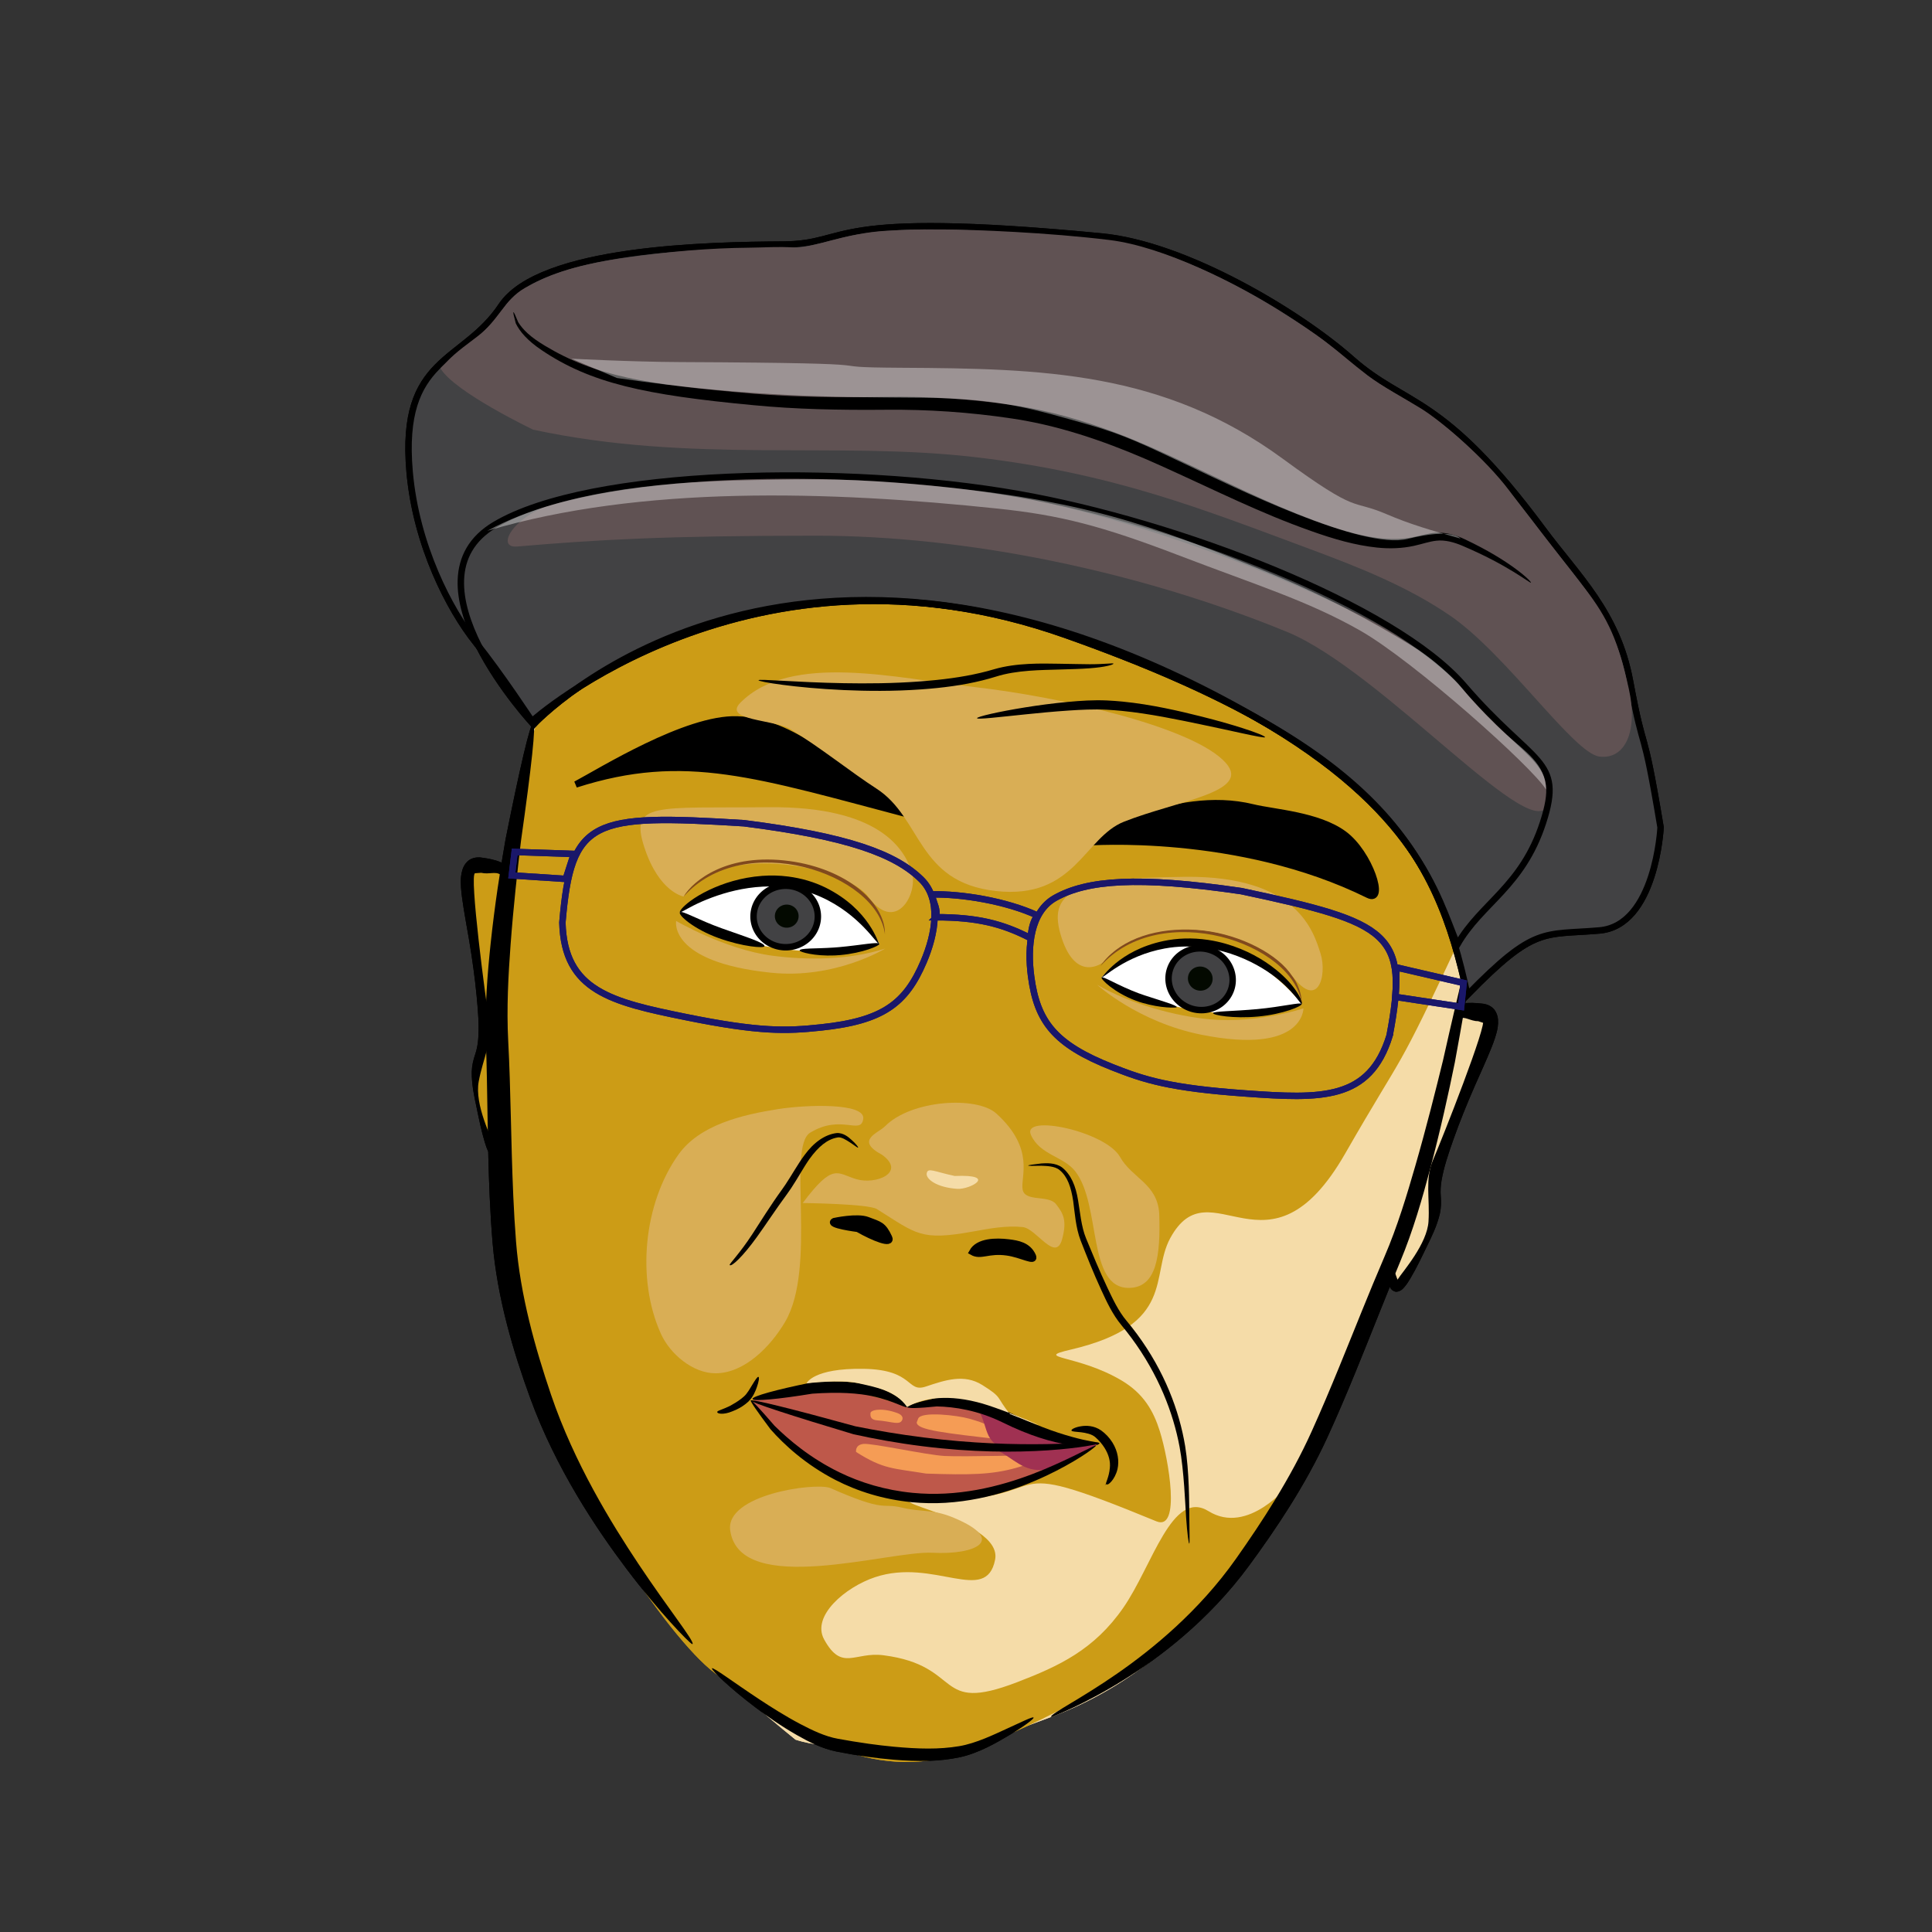 <?xml version="2.0" encoding="UTF-8" standalone="no"?>
<svg
   xmlns:dc="http://purl.org/dc/elements/1.1/"
   xmlns:cc="http://creativecommons.org/ns#"
   xmlns:rdf="http://www.w3.org/1999/02/22-rdf-syntax-ns#"
   xmlns:svg="http://www.w3.org/2000/svg"
   xmlns="http://www.w3.org/2000/svg"
   xmlns:sodipodi="http://sodipodi.sourceforge.net/DTD/sodipodi-0.dtd"
   xmlns:inkscape="http://www.inkscape.org/namespaces/inkscape"
   version="1.1"
   id="svg2"
   viewBox="0 0 300 300"
   height="300"
   width="300"
   sodipodi:docname="SELF.svg"
   inkscape:version="0.92.4 (5da689c313, 2019-01-14)">
  <rect x="0" y="0" width="300" height="300" fill="#333333" stroke="none"/>
  <sodipodi:namedview
     pagecolor="#ffffff"
     bordercolor="#666666"
     borderopacity="1"
     objecttolerance="10"
     gridtolerance="10"
     guidetolerance="10"
     inkscape:pageopacity="0"
     inkscape:pageshadow="2"
     inkscape:window-width="1920"
     inkscape:window-height="1018"
     id="namedview961"
     showgrid="false"
     inkscape:zoom="0.74499066"
     inkscape:cx="372.04724"
     inkscape:cy="311.4133"
     inkscape:window-x="-8"
     inkscape:window-y="-8"
     inkscape:window-maximized="1"
     inkscape:current-layer="svg2" />
  <defs
     id="defs4" />
  <g
     style="display:inline;opacity:0.626"
     id="layer1"
     transform="translate(0,-752.362)" />
  <g
     style="display:inline;opacity:1"
     id="layer5"
     transform="translate(-296.648,-356.384)">
    <g
       id="g976"
       transform="matrix(-0.665,-0.167,-0.216,0.861,861.325,150.416)">
      <path
         transform="translate(-21.125,-4)"
         id="path972"
         d="m 373.883,537.235 c 0.019,0.014 -0.622,1.751 -2.583,4.389 -0.266,0.363 -0.604,0.798 -1.065,1.162 -0.262,0.237 -0.687,0.43 -1.24,0.368 -0.53,-0.149 -0.895,-0.483 -1.089,-0.822 -0.362,-0.524 -0.604,-1.083 -0.823,-1.655 0,0 0,0 0,0 -0.77,-1.973 -1.248,-3.833 -1.903,-6.261 -0.458,-1.658 -1.037,-3.704 -1.008,-5.835 0.038,-1.013 0.327,-1.953 0.713,-2.813 0.398,-0.904 0.657,-1.893 0.752,-2.924 0.234,-2.41 -0.031,-4.852 -0.362,-7.59 -0.397,-3.215 -0.988,-6.484 -1.732,-9.916 -0.489,-2.253 -1.123,-4.765 -1.552,-7.207 -0.104,-0.585 -0.2,-1.197 -0.253,-1.832 -0.022,-0.267 -0.037,-0.538 -0.042,-0.812 -0.03,-0.645 0.043,-1.399 0.371,-2.177 0,0 10e-6,-10e-6 10e-6,-10e-6 v 0 c 0.323,-0.688 0.887,-1.215 1.591,-1.493 0.875,-0.301 1.702,-0.301 2.388,-0.199 v 0 c 1.333,0.145 2.705,0.328 4.073,0.779 v 0 c 1.024,0.328 2.02,0.907 2.797,1.793 v 0 c 1.928,2.445 2.007,5.576 2.145,7.948 v 0 c 0.255,3.01 0.211,6.1 0.19,8.758 -0.032,4.254 -0.154,8.335 -0.282,11.685 v 0 c -0.162,4.239 -0.356,7.773 -0.536,10.249 v 0 c -0.1,1.382 -0.198,2.463 -0.289,3.208 v 0 c -0.047,0.387 -0.093,0.683 -0.136,0.884 v 0 c 0,0 0,0 0,0 -0.022,0.102 -0.043,0.179 -0.064,0.232 v 0 c 0,0 0,0 0,0 -0.03,0.026 -0.045,0.045 -0.053,0.059 -0.008,0.013 -0.009,0.021 -0.009,0.021 0,0 0,0 0,0 0,0 0,0 0,0 0,0 0,0 0,0 0,4e-5 0,3e-5 0,3e-5 0,0 0,10e-6 0,-3e-5 0,0 0,0 0,0 0,0 0,0 0,0 0,0 0,0 0,0 0,-6.7e-4 -1.8e-4,-0.008 -0.007,-0.022 -0.007,-0.014 -0.021,-0.035 -0.049,-0.062 0,0 0,0 0,0 v 0 c -0.017,-0.053 -0.034,-0.132 -0.049,-0.235 0,0 0,0 0,0 v 0 c -0.031,-0.203 -0.058,-0.501 -0.082,-0.89 v 0 c -0.047,-0.748 -0.082,-1.833 -0.108,-3.217 v 0 c -0.049,-2.561 -0.065,-5.934 -0.083,-10.251 v 0 c -0.014,-3.236 -0.026,-7.531 -0.094,-11.651 v 0 c -0.045,-2.66 -0.06,-5.718 -0.351,-8.58 v 0 c -0.313,-2.474 -0.299,-5.255 -1.744,-6.769 v 0 c -0.421,-0.519 -1.105,-0.875 -1.866,-1.14 v 0 c -1.103,-0.37 -2.326,-0.513 -3.639,-0.662 v 0 c -0.57,-0.038 -1.064,-0.077 -1.381,0.077 -0.165,0.055 -0.33,0.21 -0.396,0.375 0,0 0,10e-6 0,10e-6 -0.155,0.28 -0.162,0.723 -0.175,1.248 0.002,0.217 0.014,0.438 0.034,0.662 0.046,0.532 0.133,1.082 0.228,1.643 0.416,2.398 1.011,4.763 1.509,7.134 0.732,3.483 1.3,6.829 1.66,10.127 0.308,2.759 0.525,5.37 0.223,8.022 -0.144,1.23 -0.483,2.402 -0.983,3.473 -0.344,0.747 -0.604,1.447 -0.624,2.126 -0.103,1.769 0.392,3.712 0.771,5.402 0.576,2.498 0.934,4.261 1.577,6.213 0,0 0,0 0,0 0.19,0.563 0.354,1.041 0.606,1.446 0.177,0.222 0.275,0.413 0.365,0.398 0.041,0.066 0.213,-0.038 0.413,-0.136 0.348,-0.223 0.668,-0.582 0.961,-0.908 2.107,-2.378 3.152,-3.913 3.284,-3.82 z"
         style="fill:#000000;fill-rule:evenodd;stroke:#000000;stroke-width:1px;stroke-linecap:butt;stroke-linejoin:miter;stroke-opacity:1"
         inkscape:connector-curvature="0" />
      <path
         id="path974"
         d="m 344.684,489.755 c 3.639,0.662 5.682,-2.59 7.249,8.571 1.567,11.161 1.008,17.317 1.192,23.911 0.184,6.594 0.157,8.607 -0.105,9.802 -0.262,1.195 -4.507,5.923 -4.507,5.923 0,0 -0.172,1.184 -0.778,-0.262 -0.606,-1.446 -4.609,-7.339 -3.609,-11.464 1,-4.125 3.125,-7 2.375,-10.5 -0.75,-3.5 -4.579,-25.828 -3.197,-25.905 1.381,-0.077 1.381,-0.077 1.381,-0.077 z"
         style="fill:#f5dca8;fill-opacity:1;fill-rule:evenodd;stroke:#000000;stroke-width:1px;stroke-linecap:butt;stroke-linejoin:miter;stroke-opacity:1"
         inkscape:connector-curvature="0" />
    </g>
    <g
       transform="matrix(0.686,0,0,0.888,134.914,57.009)"
       id="g970">
      <path
         style="fill:#000000;fill-rule:evenodd;stroke:#000000;stroke-width:1px;stroke-linecap:butt;stroke-linejoin:miter;stroke-opacity:1"
         d="m 373.883,537.235 c 0.019,0.014 -0.622,1.751 -2.583,4.389 -0.266,0.363 -0.604,0.798 -1.065,1.162 -0.262,0.237 -0.687,0.43 -1.24,0.368 -0.53,-0.149 -0.895,-0.483 -1.089,-0.822 -0.362,-0.524 -0.604,-1.083 -0.823,-1.655 0,0 0,0 0,0 -0.77,-1.973 -1.248,-3.833 -1.903,-6.261 -0.458,-1.658 -1.037,-3.704 -1.008,-5.835 0.038,-1.013 0.327,-1.953 0.713,-2.813 0.398,-0.904 0.657,-1.893 0.752,-2.924 0.234,-2.41 -0.031,-4.852 -0.362,-7.59 -0.397,-3.215 -0.988,-6.484 -1.732,-9.916 -0.489,-2.253 -1.123,-4.765 -1.552,-7.207 -0.104,-0.585 -0.2,-1.197 -0.253,-1.832 -0.022,-0.267 -0.037,-0.538 -0.042,-0.812 -0.03,-0.645 0.043,-1.399 0.371,-2.177 0,0 10e-6,-10e-6 10e-6,-10e-6 v 0 c 0.323,-0.688 0.887,-1.215 1.591,-1.493 0.875,-0.301 1.702,-0.301 2.388,-0.199 v 0 c 1.333,0.145 2.705,0.328 4.073,0.779 v 0 c 1.024,0.328 2.02,0.907 2.797,1.793 v 0 c 1.928,2.445 2.007,5.576 2.145,7.948 v 0 c 0.255,3.01 0.211,6.1 0.19,8.758 -0.032,4.254 -0.154,8.335 -0.282,11.685 v 0 c -0.162,4.239 -0.356,7.773 -0.536,10.249 v 0 c -0.1,1.382 -0.198,2.463 -0.289,3.208 v 0 c -0.047,0.387 -0.093,0.683 -0.136,0.884 v 0 c 0,0 0,0 0,0 -0.022,0.102 -0.043,0.179 -0.064,0.232 v 0 c 0,0 0,0 0,0 -0.03,0.026 -0.045,0.045 -0.053,0.059 -0.008,0.013 -0.009,0.021 -0.009,0.021 0,0 0,0 0,0 0,0 0,0 0,0 0,0 0,0 0,0 0,4e-5 0,3e-5 0,3e-5 0,0 0,10e-6 0,-3e-5 0,0 0,0 0,0 0,0 0,0 0,0 0,0 0,0 0,0 0,-6.7e-4 -1.8e-4,-0.008 -0.007,-0.022 -0.007,-0.014 -0.021,-0.035 -0.049,-0.062 0,0 0,0 0,0 v 0 c -0.017,-0.053 -0.034,-0.132 -0.049,-0.235 0,0 0,0 0,0 v 0 c -0.031,-0.203 -0.058,-0.501 -0.082,-0.89 v 0 c -0.047,-0.748 -0.082,-1.833 -0.108,-3.217 v 0 c -0.049,-2.561 -0.065,-5.934 -0.083,-10.251 v 0 c -0.014,-3.236 -0.026,-7.531 -0.094,-11.651 v 0 c -0.045,-2.66 -0.06,-5.718 -0.351,-8.58 v 0 c -0.313,-2.474 -0.299,-5.255 -1.744,-6.769 v 0 c -0.421,-0.519 -1.105,-0.875 -1.866,-1.14 v 0 c -1.103,-0.37 -2.326,-0.513 -3.639,-0.662 v 0 c -0.57,-0.038 -1.064,-0.077 -1.381,0.077 -0.165,0.055 -0.33,0.21 -0.396,0.375 0,0 0,10e-6 0,10e-6 -0.155,0.28 -0.162,0.723 -0.175,1.248 0.002,0.217 0.014,0.438 0.034,0.662 0.046,0.532 0.133,1.082 0.228,1.643 0.416,2.398 1.011,4.763 1.509,7.134 0.732,3.483 1.3,6.829 1.66,10.127 0.308,2.759 0.525,5.37 0.223,8.022 -0.144,1.23 -0.483,2.402 -0.983,3.473 -0.344,0.747 -0.604,1.447 -0.624,2.126 -0.103,1.769 0.392,3.712 0.771,5.402 0.576,2.498 0.934,4.261 1.577,6.213 0,0 0,0 0,0 0.19,0.563 0.354,1.041 0.606,1.446 0.177,0.222 0.275,0.413 0.365,0.398 0.041,0.066 0.213,-0.038 0.413,-0.136 0.348,-0.223 0.668,-0.582 0.961,-0.908 2.107,-2.378 3.152,-3.913 3.284,-3.82 z"
         id="path962"
         transform="translate(-21.125,-4)"
         inkscape:connector-curvature="0" />
      <path
         style="fill:#cc9c16;fill-opacity:1;fill-rule:evenodd;stroke:none;stroke-width:1px;stroke-linecap:butt;stroke-linejoin:miter;stroke-opacity:1"
         d="m 344.684,489.755 c 3.639,0.662 5.682,-2.59 7.249,8.571 1.567,11.161 1.008,17.317 1.192,23.911 0.184,6.594 0.157,8.607 -0.105,9.802 -0.262,1.195 -4.507,5.923 -4.507,5.923 0,0 -0.172,1.184 -0.778,-0.262 -0.606,-1.446 -4.609,-7.339 -3.609,-11.464 1,-4.125 3.125,-7 2.375,-10.5 -0.75,-3.5 -4.579,-25.828 -3.197,-25.905 1.381,-0.077 1.381,-0.077 1.381,-0.077 z"
         id="path966"
         inkscape:connector-curvature="0" />
    </g>
    <path
       id="path3924"
       d="m 392.798,443.19 c 12.728,-3.889 42.073,-14.142 73.539,-3.182 31.466,10.96 57.013,12.256 57.276,40.305 0.262,28.049 0,35.709 -3.182,47.376 -3.182,11.667 -8.485,28.991 -13.789,42.426 -5.303,13.435 -11.587,22.379 -19.717,32.695 -7.27,9.224 -16.647,16.311 -26.962,20.147 -10.315,3.836 -21.124,8.078 -25.639,5.661 -5.404,-2.572 -7.827,-0.088 -14.148,-2.099 0,0 -12.691,-10.218 -15.995,-14.766 -7.119,-9.8 -21.94,-28.047 -26.922,-50.184 -5.648,-25.098 -0.025,-77.87 2.241,-92.207 2.588,-16.375 13.298,-26.172 13.298,-26.172 z"
       style="fill:#f5dca8;fill-opacity:1;fill-rule:evenodd;stroke:none;stroke-width:1px;stroke-linecap:butt;stroke-linejoin:miter;stroke-opacity:1"
       inkscape:connector-curvature="0" />
    <path
       style="fill:#cc9c16;fill-opacity:1;fill-rule:evenodd;stroke:none;stroke-width:0.786px;stroke-linecap:butt;stroke-linejoin:miter;stroke-opacity:1"
       d="m 389.416,458.749 c 9.527,-4.095 5.943,-9.805 62.257,-9.2 24.182,0.26 81.739,31.053 71.907,52.108 -10.557,22.607 -8.381,16.995 -18.057,33.857 -11.974,20.867 -20.889,1.574 -27.165,13.136 -3.138,5.781 0.954,13.466 -15.438,17.299 -6.011,1.405 1.093,0.741 7.911,4.81 3.409,2.035 4.928,4.722 5.908,7.846 1.399,4.459 3.289,15.583 -0.524,14.01 -27.068,-11.165 -13.51,-2.967 -35.904,-3.303 -9.547,-0.144 12.132,2.811 10.856,9.262 -1.399,7.075 -9.478,-0.343 -18.65,2.718 -4.586,1.531 -9.901,6.013 -7.9,9.661 2.761,5.034 4.721,1.882 9.2,2.457 12.539,1.61 7.791,9.172 20.779,4.181 6.494,-2.495 11.956,-5.03 16.49,-11.578 4.533,-6.548 7.568,-18.489 13.225,-14.975 6.162,3.828 12.499,-4.161 12.499,-4.161 -5.775,10.644 -6.864,11.626 -9.872,15.124 -11.698,13.599 -25.707,20.442 -37.743,25.462 -15.298,6.38 -26.595,-0.029 -41.568,-11.298 -7.405,-5.573 -23.353,-29.497 -28.852,-47.055 -6.039,-19.284 -4.522,-49.79 -3.452,-60.525 0.901,-9.043 -0.453,-15.969 1.54,-23.593 2.453,-9.382 0.298,-20.974 12.555,-26.242 z"
       id="path4647"
       inkscape:connector-curvature="0" />
    <path
       id="path4233"
       d="m 429.838,547.196 c 2.544,1.446 5.431,2.581 4.846,1.33 -0.929,-1.985 -1.479,-1.968 -3.322,-2.684 -1.609,-0.626 -5.178,0.161 -5.178,0.161 -1.141,0.582 3.654,1.193 3.654,1.193 z"
       style="fill:#000000;fill-opacity:1;fill-rule:evenodd;stroke:#000000;stroke-width:1px;stroke-linecap:butt;stroke-linejoin:miter;stroke-opacity:1"
       inkscape:connector-curvature="0" />
    <path
       id="path7669"
       d="m 413.5,573.612 c 5.5,-1 8.375,-2.5 13.25,-1.625 6.274,1.126 10.75,2.875 10.75,2.875 0,0 6.857,-0.921 10.956,0.204 9.07,3.121 9.342,3.762 18.623,5.574 0,0 -23.148,0.066 -26.148,0.566 -3,0.5 -6.849,0.111 -9.056,-0.72 -3.691,-1.39 -6.152,-2.368 -10.125,-2.375 -4,-0.007 -8.25,-4.5 -8.25,-4.5 z"
       style="fill:#be584a;fill-opacity:1;fill-rule:evenodd;stroke:none;stroke-width:1px;stroke-linecap:butt;stroke-linejoin:miter;stroke-opacity:1"
       inkscape:connector-curvature="0" />
    <path
       id="path7671"
       d="m 421.486,582.577 c 4.03,3.068 7.166,5.442 13.92,6.093 6.754,0.651 15.854,-0.514 20.009,-2.278 4.723,-2.005 6.364,-2.692 11.664,-5.751 -12.433,-0.321 -24.468,-0.697 -29.333,-2.586 -4.814,-2.352 -13.391,-0.608 -24.516,-4.205 3.125,3.981 5.23,6.423 8.256,8.726 z"
       style="fill:#be584a;fill-opacity:1;fill-rule:evenodd;stroke:none;stroke-width:1.21px;stroke-linecap:butt;stroke-linejoin:miter;stroke-opacity:1"
       inkscape:connector-curvature="0" />
    <path
       id="path987"
       d="m 425.536,587.431 c 8.839,3.889 7.898,2.276 11.131,3.047 3.234,0.77 4.775,0.189 8.133,1.604 8.222,3.466 3.354,5.766 -3.363,5.413 -6.718,-0.354 -29.851,6.979 -31.399,-3.436 -0.826,-5.557 13.023,-7.512 15.498,-6.628 z"
       style="fill:#d9ae55;fill-opacity:1;fill-rule:evenodd;stroke:none;stroke-width:1px;stroke-linecap:butt;stroke-linejoin:miter;stroke-opacity:1"
       inkscape:connector-curvature="0" />
    <path
       id="path8497"
       d="m 402.23,498.038 c 5.234,4.603 20.462,7.927 30.957,4.925 -4.151,-8.985 -10.844,-8.081 -14.885,-9.096 -7.738,-1.943 -16.072,4.171 -16.072,4.171 z"
       style="fill:#ffffff;fill-opacity:1;fill-rule:evenodd;stroke:none;stroke-width:0.882px;stroke-linecap:butt;stroke-linejoin:miter;stroke-opacity:1"
       inkscape:connector-curvature="0" />
    <ellipse
       ry="4.773"
       rx="4.994"
       cy="498.698"
       cx="418.651"
       id="path8499"
       style="opacity:1;fill:#424244;fill-opacity:1;stroke:#000000;stroke-opacity:1" />
    <path
       id="path8501"
       d="m 386.058,478.194 c 17,-5.442 28.051,-1.545 52.442,4.875 -12.212,-7.746 -18.563,-14.659 -27.375,-14.971 -7.871,-0.279 -21.198,8.045 -25.067,10.096 z"
       style="fill:#000000;fill-opacity:1;fill-rule:evenodd;stroke:#000000;stroke-width:1px;stroke-linecap:butt;stroke-linejoin:miter;stroke-opacity:1"
       inkscape:connector-curvature="0" />
    <path
       id="path8503"
       d="m 465.464,487.194 c 0,0 23.467,-1.827 43.632,8.146 2.777,1.373 0.277,-6.461 -3.762,-9.44 -4.039,-2.979 -10.875,-3.338 -14.188,-4.151 -12.277,-3.011 -25.682,5.445 -25.682,5.445 z"
       style="fill:#000000;fill-opacity:1;fill-rule:evenodd;stroke:#000000;stroke-width:1px;stroke-linecap:butt;stroke-linejoin:miter;stroke-opacity:1"
       inkscape:connector-curvature="0" />
    <ellipse
       ry="1.793"
       rx="1.844"
       cy="498.643"
       cx="418.812"
       id="path8505"
       style="opacity:1;fill:#030900;fill-opacity:1;stroke:none;stroke-width:1.639;stroke-opacity:1" />
    <path
       style="fill:#ffffff;fill-opacity:1;fill-rule:evenodd;stroke:none;stroke-width:0.882px;stroke-linecap:butt;stroke-linejoin:miter;stroke-opacity:1"
       d="m 498.775,512.269 c -6.329,2.921 -21.872,1.769 -31.077,-4.099 6.539,-7.43 12.697,-4.657 16.859,-4.478 7.971,0.342 14.218,8.577 14.218,8.577 z"
       id="path8507"
       inkscape:connector-curvature="0" />
    <ellipse
       transform="matrix(-0.959,-0.285,-0.285,0.959,0,0)"
       style="opacity:1;fill:#424244;fill-opacity:1;stroke:#000000;stroke-opacity:1"
       id="ellipse8509"
       cx="-607.627"
       cy="349.6"
       rx="4.994"
       ry="4.773" />
    <ellipse
       transform="matrix(-0.959,-0.285,-0.285,0.959,0,0)"
       style="opacity:1;fill:#030900;fill-opacity:1;stroke:none;stroke-width:1.709;stroke-opacity:1"
       id="ellipse8511"
       cx="-607.55"
       cy="349.521"
       rx="1.922"
       ry="1.869" />
    <path
       transform="matrix(1.362,0,0,0.974,-146.385,15.637)"
       id="path3904"
       d="m 386.08,465.11 c 0.338,0.041 -0.215,7.123 -1.399,18.757 0,0 0,0 0,0 -0.398,4.68 -0.868,10.518 -1.189,16.582 -0.249,4.724 -0.472,10.094 -0.268,15.418 0.294,7.736 0.303,16.023 0.574,24.598 0.078,2.482 0.179,4.919 0.316,7.332 0.482,8.61 2.204,17.02 3.981,24.363 2.642,10.921 6.921,20.601 9.987,27.038 1.706,3.58 3.382,6.818 4.404,8.817 0.592,1.159 0.999,1.96 1.321,2.657 0.16,0.345 0.27,0.603 0.347,0.819 0,0 0,0 0,0 0.1,0.282 0.128,0.442 0.068,0.462 -0.028,0.009 -0.15,-0.095 -0.323,-0.321 0,0 0,0 0,0 -0.124,-0.157 -0.321,-0.419 -0.526,-0.707 -0.393,-0.55 -1.001,-1.44 -1.661,-2.462 -1.277,-1.977 -3.081,-4.941 -5.028,-8.554 -3.432,-6.365 -8.035,-15.969 -10.949,-27.154 -1.926,-7.392 -3.759,-15.92 -4.296,-24.8 -0.146,-2.441 -0.252,-4.903 -0.331,-7.403 -0.273,-8.639 -0.23,-16.917 -0.428,-24.602 -0.14,-5.476 0.177,-10.892 0.536,-15.646 0.464,-6.154 1.106,-11.915 1.701,-16.637 0,0 0,0 0,0 1.656,-11.591 2.826,-18.598 3.164,-18.556 z"
       style="fill:#000000;fill-rule:evenodd;stroke:none;stroke-width:1px;stroke-linecap:butt;stroke-linejoin:miter;stroke-opacity:1"
       inkscape:connector-curvature="0" />
    <path
       id="path984"
       d="m 438.996,577.25 c -0.02,1.205 4.447,1.658 13.353,2.695 1.058,0.123 -0.343,-0.905 -0.687,-1.22 -1.223,-1.12 -3.305,-1.698 -4.531,-2.053 -1.756,-0.508 -7.454,-1.192 -7.914,0.003 z"
       style="fill:#f59c55;fill-opacity:1;fill-rule:evenodd;stroke:none;stroke-width:1.042px;stroke-linecap:butt;stroke-linejoin:miter;stroke-opacity:1"
       inkscape:connector-curvature="0" />
    <path
       style="display:inline;opacity:1;fill:#a03152;fill-opacity:1;fill-rule:evenodd;stroke:none;stroke-width:0.682px;stroke-linecap:butt;stroke-linejoin:miter;stroke-opacity:1"
       d="m 447.99,574.563 c 2.219,2.527 1.151,5.666 4.401,6.566 3.148,0.872 5.605,-0.03 8.4,-0.214 1.61,-0.106 4.814,-0.513 4.814,-0.513 0,0 -7.916,-2.243 -9.689,-2.794 -1.773,-0.551 -6.054,-2.497 -6.889,-2.737 C 447.98,574.569 447.99,574.563 447.99,574.563 Z"
       id="path991"
       inkscape:connector-curvature="0" />
    <path
       transform="matrix(-0.943,-0.285,-0.331,0.86,1043.602,211.903)"
       style="fill:#000000;fill-rule:evenodd;stroke:none;stroke-width:1px;stroke-linecap:butt;stroke-linejoin:miter;stroke-opacity:1"
       d="m 386.08,465.11 c 0.36,0.056 -0.579,8.243 -2.392,21.485 0,0 0,0 0,0 -0.622,5.226 -1.362,11.731 -1.905,18.433 -0.404,5.003 -0.813,10.672 -0.607,16.225 0.249,6.783 0.269,12.721 0.416,20.008 0.082,4.047 0.197,7.942 0.405,11.803 0.458,8.61 2.184,17.02 3.924,24.246 2.508,10.427 7.28,18.837 10.996,24.385 0,0 0,0 0,0 1.979,2.954 3.927,5.475 5.166,7.072 0.732,0.944 1.174,1.504 1.594,2.097 0.199,0.28 0.333,0.484 0.435,0.67 0,0 0,0 0,0 0.138,0.246 0.172,0.399 0.111,0.419 -0.011,0.004 -0.15,-0.075 -0.329,-0.248 0,0 0,0 0,0 -0.098,-0.088 -0.38,-0.346 -0.575,-0.53 -0.408,-0.385 -1.149,-1.106 -1.873,-1.857 -1.446,-1.501 -3.536,-3.83 -5.738,-6.765 0,-1e-5 0,-1e-5 0,-1e-5 -4.087,-5.446 -9.258,-13.887 -12.081,-24.666 -1.904,-7.269 -3.757,-15.788 -4.288,-24.672 -0.231,-3.902 -0.359,-7.836 -0.441,-11.899 -0.141,-6.931 -0.15,-13.631 -0.322,-19.98 -0.154,-5.759 0.339,-11.496 0.845,-16.523 0.682,-6.799 1.589,-13.225 2.411,-18.49 0,0 0,0 0,0 2.295,-13.183 3.887,-21.269 4.247,-21.213 z"
       id="path3908"
       inkscape:connector-curvature="0" />
    <path
       transform="matrix(1.039,0,0,1.35,-15.068,-224.793)"
       id="path3916"
       d="m 406.419,622.397 c 0.008,-0.013 0.029,-0.017 0.061,-0.013 0,0 0,0 0,0 0.031,0.003 0.073,0.014 0.127,0.032 0,0 0,0 0,0 v 0 c 0.104,0.035 0.251,0.097 0.438,0.184 v 0 0 c 0.361,0.169 0.878,0.435 1.526,0.777 v 0 c 1.125,0.594 2.964,1.588 4.948,2.595 v 0 c 1.725,0.875 3.862,1.923 6.121,2.838 v 0 c 1.721,0.692 3.661,1.423 5.624,1.691 1.483,0.207 3.018,0.404 4.582,0.572 1.271,0.137 2.513,0.25 3.736,0.338 3.709,0.264 6.775,0.326 9.761,-0.059 v 0 c 2.525,-0.316 5.355,-1.387 6.95,-1.944 v 0 c 1.232,-0.432 2.22,-0.793 2.93,-1.036 v 0 c 0.386,-0.132 0.691,-0.229 0.905,-0.285 v 0 c 0.111,-0.029 0.198,-0.047 0.26,-0.053 v 0 c 0,0 0,0 0,0 0.041,0.016 0.068,0.021 0.086,0.022 0.018,10e-4 0.026,-0.002 0.027,-0.002 1.2e-4,-5e-5 1e-4,-4e-5 1e-4,-4e-5 0,0 2e-5,-10e-6 -9e-5,5e-5 -0.001,6.2e-4 -0.009,0.005 -0.019,0.019 -0.011,0.015 -0.025,0.039 -0.038,0.08 0,0 0,0 0,0 v 0 c -0.045,0.044 -0.116,0.099 -0.211,0.164 v 0 c -0.183,0.127 -0.457,0.292 -0.817,0.492 v 0 c -0.652,0.361 -1.614,0.849 -2.808,1.388 v 0 c -1.581,0.717 -4.297,1.945 -7.079,2.415 v 0 c -3.087,0.512 -6.307,0.53 -10.048,0.29 -1.244,-0.079 -2.508,-0.189 -3.797,-0.327 -1.587,-0.171 -3.138,-0.378 -4.634,-0.604 -2.183,-0.335 -4.211,-1.135 -5.943,-1.898 -2.308,-1.01 -4.412,-2.15 -6.113,-3.138 v 0 c -2.011,-1.167 -3.647,-2.238 -4.755,-3.018 v 0 c -0.605,-0.426 -1.067,-0.775 -1.376,-1.034 v 0 0 c -0.159,-0.133 -0.276,-0.241 -0.351,-0.322 v 0 c 0,0 0,0 0,0 -0.038,-0.041 -0.065,-0.076 -0.081,-0.103 0,0 0,0 0,0 -0.017,-0.029 -0.021,-0.049 -0.013,-0.062 z"
       style="fill:#000000;fill-rule:evenodd;stroke:none;stroke-width:1px;stroke-linecap:butt;stroke-linejoin:miter;stroke-opacity:1"
       inkscape:connector-curvature="0" />
    <path
       id="path4625"
       d="m 413.5,573.612 c -0.075,-0.409 3.762,-1.464 9.039,-2.528 0,0 0,0 0,0 1.001,-0.109 2.062,-0.184 3.159,-0.2 1.781,-0.026 3.436,0.107 4.969,0.388 0,0 0,0 0,0 4.769,0.86 7.089,3.271 6.833,3.59 -0.231,0.288 -2.826,-1.417 -7.085,-1.966 0,0 0,0 0,0 -1.437,-0.181 -2.959,-0.258 -4.642,-0.234 -1.03,0.015 -2.041,0.066 -3.001,0.132 0,0 0,0 0,0 -5.246,0.86 -9.197,1.227 -9.271,0.818 z"
       style="fill:#000000;fill-rule:evenodd;stroke:none;stroke-width:1px;stroke-linecap:butt;stroke-linejoin:miter;stroke-opacity:1"
       inkscape:connector-curvature="0" />
    <path
       id="path4629"
       d="m 437.5,574.862 c -0.042,-0.255 1.663,-0.769 4.479,-1.399 2.952,-0.285 6.902,0.098 11.01,2.051 0.086,0.041 0.171,0.082 0.255,0.123 3.988,1.965 7.026,3.084 9.88,3.871 1.279,0.352 2.065,0.522 2.882,0.673 0.455,0.083 0.544,0.098 0.86,0.148 0.273,0.027 0.472,0.105 0.486,0.131 0.044,0.083 -0.104,0.228 -0.447,0.327 -0.241,0.075 -0.543,0.129 -0.935,0.159 -0.81,0.064 -1.813,0.025 -3.112,-0.169 -2.947,-0.438 -6.42,-1.497 -10.434,-3.474 -0.077,-0.038 -0.155,-0.076 -0.234,-0.114 -3.76,-1.809 -7.283,-2.358 -10.079,-2.415 -2.795,0.288 -4.57,0.342 -4.612,0.088 z"
       style="fill:#000000;fill-rule:evenodd;stroke:none;stroke-width:1px;stroke-linecap:butt;stroke-linejoin:miter;stroke-opacity:1"
       inkscape:connector-curvature="0" />
    <path
       id="path982"
       d="m 429.58,581.845 c 4.312,2.732 5.728,2.504 10.883,3.357 6.879,0.234 10.164,0.156 13.86,-0.859 3.696,-1.015 4.004,-2.03 4.004,-2.03 0,0 -12.115,0.312 -14.99,0.156 -2.875,-0.156 -11.294,-2.03 -12.628,-1.873 -1.335,0.156 -1.129,1.249 -1.129,1.249 z"
       style="fill:#f59c55;fill-opacity:1;fill-rule:evenodd;stroke:none;stroke-width:1.013px;stroke-linecap:butt;stroke-linejoin:miter;stroke-opacity:1"
       inkscape:connector-curvature="0" />
    <path
       id="path982-4"
       d="m 451.18,581.383 c 2.993,1.533 4.353,3.591 7.707,3.232 3.248,-0.348 2.623,-1.108 3.904,-1.727 1.453,-0.701 4.288,-2.248 4.288,-2.248 -6.494,0.585 -11.869,0.74 -17.931,0.808 z"
       style="display:inline;opacity:1;fill:#a03152;fill-opacity:1;fill-rule:evenodd;stroke:none;stroke-width:0.682px;stroke-linecap:butt;stroke-linejoin:miter;stroke-opacity:1"
       inkscape:connector-curvature="0" />
    <path
       id="path4637"
       d="m 413.23,573.851 c 0.079,-0.273 6.776,1.398 16.237,4.008 3.241,0.65 6.773,1.251 10.556,1.727 7.696,0.968 14.135,1.125 19.285,1.036 4.951,-0.086 8.022,-0.349 8.045,-0.161 0.019,0.162 -3.013,0.795 -8.01,1.131 -5.141,0.345 -11.781,0.327 -19.525,-0.648 -3.826,-0.482 -7.401,-1.131 -10.656,-1.856 -9.442,-2.822 -16.01,-4.963 -15.931,-5.236 z"
       style="fill:#000000;fill-rule:evenodd;stroke:none;stroke-width:1px;stroke-linecap:butt;stroke-linejoin:miter;stroke-opacity:1"
       inkscape:connector-curvature="0" />
    <path
       id="path4651"
       d="m 402.23,498.038 c -0.117,-0.116 0.385,-0.84 1.623,-1.75 0.74,-0.545 1.692,-1.131 2.899,-1.705 2.122,-1.012 4.953,-1.955 8.263,-2.196 1.293,-0.095 2.647,-0.071 4.024,0.104 2.108,0.268 4.05,0.862 5.766,1.701 0,0 0,0 0,0 6.977,3.445 8.25,8.855 8.382,8.771 -0.317,0.202 -2.988,-4.59 -9.072,-7.304 0,0 0,0 0,0 -1.582,-0.715 -3.358,-1.223 -5.291,-1.467 -1.263,-0.159 -2.508,-0.195 -3.704,-0.135 -3.075,0.156 -5.779,0.899 -7.881,1.675 -1.205,0.446 -2.148,0.876 -2.941,1.276 -1.278,0.65 -1.976,1.122 -2.067,1.03 z"
       style="fill:#000000;fill-rule:evenodd;stroke:none;stroke-width:1px;stroke-linecap:butt;stroke-linejoin:miter;stroke-opacity:1"
       inkscape:connector-curvature="0" />
    <path
       transform="matrix(1,0,0,-1,0,996.077)"
       style="fill:#000000;fill-rule:evenodd;stroke:none;stroke-width:1px;stroke-linecap:butt;stroke-linejoin:miter;stroke-opacity:1"
       d="m 402.23,498.038 c -0.329,-0.43 2.155,-2.619 5.988,-4.004 3.802,-1.374 7.046,-1.6 7.134,-1.28 0.144,0.525 -2.945,1.48 -6.596,2.779 -3.624,1.289 -6.257,2.855 -6.525,2.505 z"
       id="path4655"
       inkscape:connector-curvature="0" />
    <path
       id="path4663"
       d="m 402.23,498.038 c -0.064,-0.263 2.543,-1.409 6.082,-1.724 0.287,-0.026 0.57,-0.044 0.849,-0.057 0,0 0,0 0,0 3.147,-0.132 5.454,0.548 5.439,0.762 -0.028,0.415 -2.401,0.259 -5.371,0.469 0,0 0,0 0,0 -0.265,0.018 -0.533,0.039 -0.807,0.064 -3.352,0.297 -6.095,0.886 -6.192,0.486 z"
       style="fill:#000000;fill-rule:evenodd;stroke:none;stroke-width:1px;stroke-linecap:butt;stroke-linejoin:miter;stroke-opacity:1"
       transform="rotate(-180,417.708,500.501)"
       inkscape:connector-curvature="0" />
    <path
       id="path4679"
       d="m 402.11,497.213 c -0.153,-0.216 1.885,-2.319 5.331,-3.602 0.328,-0.122 0.654,-0.231 0.977,-0.326 0,-10e-6 0,-10e-6 0,-10e-6 2.972,-0.869 5.334,-0.795 5.364,-0.685 0.081,0.296 -2.23,0.934 -5.004,1.847 0,0 0,0 0,0 -0.299,0.097 -0.601,0.203 -0.909,0.317 -3.166,1.175 -5.563,2.726 -5.76,2.449 z"
       style="fill:#000000;fill-rule:evenodd;stroke:none;stroke-width:1px;stroke-linecap:butt;stroke-linejoin:miter;stroke-opacity:1"
       transform="matrix(1,0,0,-1,65.588,1005.383)"
       inkscape:connector-curvature="0" />
    <path
       id="path4683"
       d="m 402.23,498.038 c -0.243,-0.11 0.676,-2.673 4.033,-5.345 1.947,-1.564 4.552,-3.072 7.767,-3.996 0.868,-0.25 1.772,-0.451 2.705,-0.592 2.487,-0.376 4.861,-0.278 7.004,0.179 0,0 0,0 0,0 6.929,1.494 9.482,5.748 9.568,5.654 -0.179,0.195 -3.619,-3.375 -9.798,-4.502 0,0 -10e-6,0 -10e-6,0 -2.019,-0.373 -4.242,-0.429 -6.584,-0.074 -0.878,0.133 -1.732,0.318 -2.554,0.544 -3.055,0.843 -5.566,2.186 -7.511,3.573 -3.228,2.325 -4.448,4.64 -4.63,4.558 z"
       style="fill:#000000;fill-rule:evenodd;stroke:none;stroke-width:1px;stroke-linecap:butt;stroke-linejoin:miter;stroke-opacity:1"
       transform="matrix(-1,0,0,1,901.005,14.231)"
       inkscape:connector-curvature="0" />
    <path
       transform="rotate(-180,450.502,505.154)"
       style="fill:#000000;fill-rule:evenodd;stroke:none;stroke-width:1px;stroke-linecap:butt;stroke-linejoin:miter;stroke-opacity:1"
       d="m 402.23,498.038 c -0.108,-0.329 2.819,-1.587 6.744,-1.957 3.921,-0.37 7.038,0.229 7.019,0.518 -0.021,0.32 -3.149,0.285 -6.911,0.636 -3.762,0.351 -6.751,1.108 -6.852,0.803 z"
       id="path4687"
       inkscape:connector-curvature="0" />
    <path
       id="path986"
       d="m 432.872,576.935 c 2.002,0.161 3.079,0.637 3.625,0.25 0.35,-0.248 0.615,-0.963 -0.511,-1.383 -2.253,-0.839 -4.222,-0.556 -4.176,0.07 0.018,0.249 -0.145,0.966 1.062,1.062 z"
       style="fill:#f59c55;fill-opacity:1;fill-rule:evenodd;stroke:none;stroke-width:1px;stroke-linecap:butt;stroke-linejoin:miter;stroke-opacity:1"
       inkscape:connector-curvature="0" />
    <path
       id="path983"
       d="m 498.775,512.269 c -1.163,-9.484 -21.887,-16.387 -31.254,-5.867 1.539,-2.537 6.802,-6.813 16.446,-5.505 8.767,1.189 14.879,6.408 14.808,11.372 z"
       style="fill:#80491d;fill-opacity:1;fill-rule:evenodd;stroke:none;stroke-width:1.08px;stroke-linecap:butt;stroke-linejoin:miter;stroke-opacity:1"
       inkscape:connector-curvature="0" />
    <path
       id="path989"
       d="m 402.808,495.596 c 5.171,-8.397 24.063,-5.03 28.439,-0.257 4.419,6.364 8.043,-0.177 6.983,-3.536 -1.061,-3.359 -4.773,-10.253 -22.274,-10.076 -17.501,0.177 -21.567,-0.884 -19.269,6.187 2.298,7.071 6.121,7.682 6.121,7.682 z"
       style="fill:#d9ae55;fill-opacity:1;fill-rule:evenodd;stroke:none;stroke-width:1px;stroke-linecap:butt;stroke-linejoin:miter;stroke-opacity:1"
       inkscape:connector-curvature="0" />
    <path
       style="fill:#80491d;fill-opacity:1;fill-rule:evenodd;stroke:none;stroke-width:1.08px;stroke-linecap:butt;stroke-linejoin:miter;stroke-opacity:1"
       d="m 434.062,501.463 c -1.163,-9.484 -21.887,-16.387 -31.254,-5.867 1.539,-2.537 6.802,-6.813 16.446,-5.505 8.767,1.189 14.879,6.408 14.808,11.372 z"
       id="path985"
       inkscape:connector-curvature="0" />
    <path
       id="path4633"
       d="m 413.23,573.851 c 0.12,-0.097 1.477,1.363 3.684,3.92 0,0 0,0 0,0 2.209,2.178 5.555,5.032 10.059,7.226 3.292,1.61 7.141,2.784 11.384,3.195 1.709,0.166 3.392,0.198 5.027,0.113 0,0 0,-10e-6 0,-10e-6 6.883,-0.346 12.934,-2.638 16.919,-4.412 4.084,-1.817 6.434,-3.194 6.529,-3.041 0.066,0.106 -2.068,1.813 -6.118,3.896 -3.95,2.032 -10.067,4.55 -17.249,4.992 0,0 -1e-5,0 -1e-5,0 -1.706,0.103 -3.463,0.076 -5.248,-0.097 -4.432,-0.43 -8.443,-1.702 -11.843,-3.453 -4.654,-2.404 -7.988,-5.495 -10.085,-7.874 0,0 0,0 0,0 -2.043,-2.729 -3.178,-4.369 -3.058,-4.466 z"
       style="fill:#000000;fill-rule:evenodd;stroke:none;stroke-width:1px;stroke-linecap:butt;stroke-linejoin:miter;stroke-opacity:1"
       inkscape:connector-curvature="0" />
    <path
       style="fill:#d9ae55;fill-opacity:1;fill-rule:evenodd;stroke:none;stroke-width:1.711px;stroke-linecap:butt;stroke-linejoin:miter;stroke-opacity:1"
       d="m 416.572,504.784 c 5.408,0.715 11.891,0.695 17.527,-1.107 0,0 -7.767,4.784 -17.74,3.749 -15.962,-1.658 -14.719,-8.035 -14.719,-8.035 0,0 7.582,4.422 14.932,5.393 z"
       id="path994"
       inkscape:connector-curvature="0" />
    <path
       id="path996"
       d="m 484.679,514.679 c -5.435,-0.463 -12.545,-2.406 -17.662,-5.375 0,0 6.345,5.788 16.177,7.751 15.945,3.183 15.851,-4.094 15.851,-4.094 0,0 -6.98,2.347 -14.367,1.718 z"
       style="fill:#d9ae55;fill-opacity:1;fill-rule:evenodd;stroke:none;stroke-width:1.711px;stroke-linecap:butt;stroke-linejoin:miter;stroke-opacity:1"
       inkscape:connector-curvature="0" />
    <path
       id="path998"
       d="m 456.305,537.367 c 0.004,0.063 0.737,0.072 2.068,0.035 0,0 0,0 0,0 0.691,0.035 2.108,0.027 2.842,0.698 1.198,1.002 1.746,2.604 2.081,4.806 0.232,1.66 0.376,4.097 1.155,6.113 0,0 0,0 0,0 0.914,2.336 1.994,5.069 3.211,7.698 0.815,1.773 1.729,3.756 3.114,5.429 0.543,0.652 1.073,1.327 1.587,2.023 4.172,5.653 6.464,11.578 7.454,16.911 0.686,3.67 0.877,8.995 1.005,10.873 0.18,2.646 0.4,4.137 0.495,4.129 0.086,-0.007 0.038,-1.509 0.007,-4.149 -0.024,-2.048 0.003,-7.032 -0.648,-11.003 -0.904,-5.477 -3.195,-11.591 -7.469,-17.383 -0.526,-0.713 -1.07,-1.404 -1.628,-2.07 -1.278,-1.516 -2.16,-3.426 -2.998,-5.188 -1.216,-2.573 -2.337,-5.302 -3.287,-7.607 0,0 0,0 0,0 -0.751,-1.793 -0.946,-4.199 -1.239,-5.894 -0.365,-2.272 -1.113,-4.033 -2.486,-5.121 -1.053,-0.779 -2.514,-0.665 -3.207,-0.625 0,0 0,0 0,0 -1.336,0.15 -2.059,0.262 -2.055,0.325 z"
       style="fill:#000000;fill-rule:evenodd;stroke:none;stroke-width:1px;stroke-linecap:butt;stroke-linejoin:miter;stroke-opacity:1"
       inkscape:connector-curvature="0" />
    <path
       id="path977"
       d="m 418.552,561.655 c 5.023,-8.515 0.24,-27.178 3.911,-29.399 4.83,-2.922 7.841,0.43 8.229,-2.117 0.387,-2.547 -8.82,-2.225 -13.195,-1.539 -5.603,0.878 -12.188,2.434 -15.488,7.047 -5.424,7.581 -6.573,19.332 -2.742,27.83 1.439,3.192 5.014,6.171 8.515,6.151 4.467,-0.026 8.501,-4.125 10.771,-7.972 z"
       style="fill:#d9ae55;fill-opacity:1;fill-rule:evenodd;stroke:none;stroke-width:1px;stroke-linecap:butt;stroke-linejoin:miter;stroke-opacity:1"
       inkscape:connector-curvature="0" />
    <path
       transform="matrix(-0.969,-0.248,-0.248,0.969,1005.85,125.269)"
       style="fill:#000000;fill-rule:evenodd;stroke:none;stroke-width:1px;stroke-linecap:butt;stroke-linejoin:miter;stroke-opacity:1"
       d="m 456.381,539.211 c 0.006,0.011 0.023,0.015 0.052,0.013 0,0 0,0 0,0 0.025,-0.002 0.059,-0.009 0.101,-0.021 0.08,-0.022 0.19,-0.061 0.33,-0.114 v 0 0 c 0.218,-0.082 0.614,-0.239 1.011,-0.371 v 0 0 c 0.504,-0.154 1.483,-0.535 2.029,-0.219 v 0 c 1.436,0.652 2.481,2.092 3.345,4.282 0.586,1.537 1.01,3.313 1.654,5.151 0.115,0.33 0.237,0.655 0.366,0.977 0,0 0,0 0,0 1.144,2.828 2.049,5.512 2.901,7.669 1.344,3.443 2.675,5.511 3.006,5.234 0.13,-0.109 -1.041,-2.049 -2.223,-5.52 -0.625,-1.863 -1.689,-5.202 -2.714,-7.773 0,0 0,0 0,0 -0.122,-0.305 -0.237,-0.616 -0.348,-0.933 -0.619,-1.77 -1.076,-3.566 -1.731,-5.166 -0.92,-2.319 -2.297,-3.901 -3.984,-4.566 v 0 c -1.022,-0.341 -2.014,0.187 -2.479,0.435 v 0 0 c -0.416,0.207 -0.745,0.416 -0.957,0.568 v 0 0 c -0.123,0.089 -0.215,0.164 -0.275,0.223 -0.032,0.031 -0.055,0.057 -0.069,0.079 0,0 0,0 0,0 -0.016,0.024 -0.021,0.041 -0.014,0.052 z"
       id="path1002"
       inkscape:connector-curvature="0" />
    <path
       transform="translate(-0.619,-0.088)"
       id="path1006"
       d="m 463.641,578.601 c -0.006,-0.026 7.8e-4,-0.054 0.019,-0.085 0,0 0,0 0,0 0.017,-0.028 0.042,-0.057 0.078,-0.087 0,0 0,0 0,0 0.069,-0.059 0.172,-0.122 0.309,-0.186 v 0 c 0.253,-0.116 0.632,-0.237 1.11,-0.307 v 0 c 0.744,-0.12 1.979,-0.128 3.102,0.659 0.647,0.465 1.263,1.091 1.745,1.865 0.873,1.403 1.066,2.892 0.789,4.13 -0.213,0.879 -0.604,1.525 -0.953,1.924 -0.186,0.215 -0.36,0.359 -0.517,0.439 -0.074,0.039 -0.146,0.065 -0.211,0.068 0.425,-0.403 -0.71,0.349 -0.125,-0.09 0.03,-0.023 -0.015,-0.107 0.013,-0.102 0.005,-0.023 0.016,-0.095 0.037,-0.147 0.045,-0.131 0.104,-0.303 0.185,-0.536 0.15,-0.443 0.322,-1.025 0.383,-1.759 0.098,-0.96 -0.146,-2.031 -0.855,-3.138 -0.39,-0.608 -0.866,-1.139 -1.351,-1.568 -0.572,-0.549 -1.582,-0.713 -2.223,-0.802 v 0 c -0.423,-0.052 -0.779,-0.073 -1.041,-0.105 v 0 c -0.143,-0.017 -0.258,-0.036 -0.34,-0.062 0,0 0,0 0,0 -0.043,-0.013 -0.077,-0.029 -0.103,-0.046 0,0 0,0 0,0 -0.029,-0.02 -0.046,-0.041 -0.052,-0.067 z"
       style="fill:#000000;fill-rule:evenodd;stroke:none;stroke-width:1px;stroke-linecap:butt;stroke-linejoin:miter;stroke-opacity:1"
       inkscape:connector-curvature="0" />
    <path
       style="fill:#000000;fill-rule:evenodd;stroke:none;stroke-width:1px;stroke-linecap:butt;stroke-linejoin:miter;stroke-opacity:1"
       d="m 465.819,577.942 c 0.011,-0.021 0.032,-0.034 0.065,-0.043 0,0 0,0 0,0 0.029,-0.007 0.066,-0.01 0.111,-0.008 0,0 0,0 0,0 0.087,0.005 0.203,0.027 0.343,0.068 v 0 c 0.26,0.076 0.612,0.215 1.016,0.42 v 0 c 0.559,0.275 1.45,0.754 2.076,1.595 0.107,0.149 0.209,0.304 0.306,0.465 0.455,0.758 0.726,1.539 0.883,2.21 0.402,1.421 0.079,2.437 -0.222,2.321 -0.182,-0.07 -0.226,-0.772 -0.652,-2.051 -0.232,-0.592 -0.526,-1.285 -0.916,-1.936 -0.084,-0.14 -0.17,-0.274 -0.259,-0.404 -0.381,-0.588 -1.181,-1.151 -1.647,-1.531 v 0 c -0.341,-0.274 -0.618,-0.498 -0.815,-0.683 v 0 c -0.105,-0.098 -0.185,-0.183 -0.235,-0.252 0,0 0,0 0,0 -0.026,-0.036 -0.044,-0.068 -0.053,-0.095 0,0 0,0 0,0 -0.011,-0.031 -0.011,-0.056 9e-5,-0.077 z"
       id="path1010"
       transform="rotate(82.755,444.523,544.888)"
       inkscape:connector-curvature="0" />
    <path
       style="fill:#000000;fill-opacity:1;fill-rule:evenodd;stroke:#000000;stroke-width:1px;stroke-linecap:butt;stroke-linejoin:miter;stroke-opacity:1"
       d="m 452.973,550.84 c -2.9,-0.392 -4.006,0.714 -5.344,-0.046 0.922,-1.68 3.692,-1.714 5.612,-1.479 1.421,0.174 3.015,0.44 3.764,2.065 0.536,1.164 -1.654,-0.219 -4.032,-0.54 z"
       id="path1014"
       inkscape:connector-curvature="0" />
    <path
       id="path975"
       d="m 421.297,543.189 c 4.762,-6.349 5.301,-4.601 8.328,-3.702 3.027,0.899 7.791,-1.037 3.997,-3.782 -4.28,-2.279 -0.604,-3.361 0.433,-4.415 4.072,-4.142 14.283,-4.745 17.311,-1.993 6.055,5.505 3.72,9.8 4.075,11.79 0.356,1.99 4.018,0.79 5.184,2.274 1.133,1.443 1.731,2.537 0.954,5.422 -1.007,3.74 -3.997,-1.639 -6.117,-1.858 -2.567,-0.266 -5.119,0.217 -7.712,0.687 -8.177,1.481 -8.731,0.407 -14.94,-3.484 -1.316,-0.825 -11.513,-0.939 -11.513,-0.939 z"
       style="fill:#d9ae55;fill-opacity:1;fill-rule:evenodd;stroke:none;stroke-width:1px;stroke-linecap:butt;stroke-linejoin:miter;stroke-opacity:1"
       inkscape:connector-curvature="0" />
    <path
       id="path1020"
       d="m 445.314,540.987 c 1.977,0.122 6.346,-2.286 -0.416,-1.997 -3.155,-0.67 -4.157,-1.351 -4.348,-0.438 -0.191,0.913 1.591,2.239 4.765,2.435 z"
       style="fill:#f5dca8;fill-opacity:1;fill-rule:evenodd;stroke:none;stroke-width:0.61px;stroke-linecap:butt;stroke-linejoin:miter;stroke-opacity:1"
       inkscape:connector-curvature="0" />
    <path
       id="path979"
       d="m 476.65,544.784 c -0.318,-4.632 -4.199,-5.411 -6.095,-8.766 -2.241,-3.968 -15.315,-6.74 -13.821,-3.397 1.395,3.121 5.068,3.309 6.889,5.657 4.077,5.257 1.782,18.284 8.432,18.09 4.152,-0.122 4.827,-4.869 4.595,-11.584 z"
       style="fill:#d9ae55;fill-opacity:1;fill-rule:evenodd;stroke:none;stroke-width:1px;stroke-linecap:butt;stroke-linejoin:miter;stroke-opacity:1"
       inkscape:connector-curvature="0" />
    <path
       id="path981"
       d="m 421.889,571.189 c 0,0 5.3,-0.641 7.975,-0.03 2.675,0.611 5.845,1.117 7.636,3.704 2.093,-1.164 5.533,-2.097 10.843,-0.764 3.787,0.876 15.918,6.178 5.143,1.868 -2.251,-2.735 -1.036,-2.474 -4.317,-4.524 -2.829,-1.767 -5.767,-0.754 -8.767,0.246 -3,1 -1.779,-2.631 -9.654,-2.756 -7.875,-0.125 -8.86,2.255 -8.86,2.255 z"
       style="fill:#f5dca8;fill-opacity:1;fill-rule:evenodd;stroke:none;stroke-width:1px;stroke-linecap:butt;stroke-linejoin:miter;stroke-opacity:1"
       inkscape:connector-curvature="0" />
    <path
       style="fill:#d9ae55;fill-opacity:1;fill-rule:evenodd;stroke:none;stroke-width:1px;stroke-linecap:butt;stroke-linejoin:miter;stroke-opacity:1"
       d="m 467.896,505.84 c 3.054,-3.792 8.601,-5.456 14.518,-5.067 5.916,0.389 11.921,3.299 14.452,6.56 4.419,6.364 5.9,0.492 4.839,-2.867 -1.061,-3.359 -3.536,-12.109 -21.036,-11.932 -17.501,0.177 -21.478,2.386 -19.18,9.458 2.298,7.071 6.408,3.849 6.408,3.849 z"
       id="path992"
       inkscape:connector-curvature="0" />
    <path
       id="path995"
       d="m 432.743,478.839 c 7.111,4.587 6.256,14.524 18.528,15.9 12.273,1.376 13.699,-8.294 19.899,-10.757 8.253,-3.277 19.862,-4.557 15.829,-9.12 -4.917,-5.565 -25.564,-10.261 -39.086,-11.799 -12.046,-1.37 -28.475,-5.426 -36.289,2.424 -2.788,2.801 5.25,2.604 7.75,4.125 4.625,2.814 9.46,6.706 13.368,9.227 z"
       style="fill:#d9ae55;fill-opacity:1;fill-rule:evenodd;stroke:none;stroke-width:1px;stroke-linecap:butt;stroke-linejoin:miter;stroke-opacity:1"
       inkscape:connector-curvature="0" />
    <path
       transform="translate(8.485,-0.707)"
       id="path997"
       d="m 439.875,468.612 c -0.003,-0.015 0.009,-0.032 0.034,-0.051 0,0 0,0 0,0 0.024,-0.018 0.06,-0.039 0.109,-0.061 0,0 0,0 0,0 v 0 c 0.096,-0.044 0.24,-0.096 0.429,-0.155 v 0 0 c 0.368,-0.114 0.906,-0.253 1.597,-0.411 v 0 c 1.281,-0.291 3.118,-0.651 5.332,-1.005 v 0 c 1.902,-0.304 4.192,-0.623 6.628,-0.847 v 0 c 1.861,-0.172 3.959,-0.321 6.081,-0.223 0.799,0.038 1.606,0.098 2.422,0.178 4.472,0.44 8.904,1.484 12.235,2.322 2.548,0.639 4.697,1.261 6.346,1.79 0,0 0,0 0,0 2.272,0.728 3.564,1.258 3.509,1.423 -0.038,0.113 -1.4,-0.149 -3.715,-0.653 0,0 0,0 0,0 -1.719,-0.373 -3.821,-0.841 -6.41,-1.377 -3.303,-0.683 -7.812,-1.644 -12.106,-2.066 -0.795,-0.078 -1.578,-0.138 -2.353,-0.179 -2.007,-0.109 -4.06,0.005 -5.903,0.126 -2.383,0.158 -4.712,0.388 -6.593,0.581 v 0 c -2.226,0.228 -4.061,0.431 -5.374,0.552 v 0 c -0.702,0.065 -1.256,0.107 -1.64,0.119 v 0 0 c -0.197,0.007 -0.35,0.005 -0.455,-0.004 v 0 c 0,0 0,0 0,0 -0.053,-0.005 -0.095,-0.012 -0.123,-0.021 0,0 0,0 0,0 -0.03,-0.01 -0.047,-0.022 -0.049,-0.036 z"
       style="fill:#000000;fill-rule:evenodd;stroke:none;stroke-width:1px;stroke-linecap:butt;stroke-linejoin:miter;stroke-opacity:1"
       inkscape:connector-curvature="0" />
    <path
       transform="translate(3.182,-0.354)"
       id="path1001"
       d="m 411.25,462.362 c 9.7e-4,-0.008 0.008,-0.014 0.021,-0.02 0,0 0,0 0,0 0.013,-0.006 0.031,-0.011 0.054,-0.015 0.047,-0.009 0.115,-0.014 0.204,-0.018 0,0 0,0 0,0 v 0 c 0.176,-0.007 0.435,-0.003 0.768,0.008 v 0 0 c 0.646,0.021 1.622,0.075 2.816,0.139 v 0 c 2.295,0.124 5.566,0.301 9.413,0.369 h 1e-5 v 0 c 3.506,0.062 7.625,0.043 11.915,-0.283 0.797,-0.061 1.605,-0.131 2.417,-0.215 3.241,-0.333 6.183,-0.841 8.948,-1.662 3.5,-1.027 7.437,-0.902 10.006,-0.864 1.903,0.025 3.537,0.075 4.854,0.079 2.362,0.004 3.667,-0.211 3.696,-0.101 0.046,0.171 -1.282,0.552 -3.674,0.726 -1.512,0.112 -2.793,0.138 -4.869,0.2 -2.556,0.081 -6.473,0.072 -9.67,1.088 -2.843,0.89 -5.87,1.441 -9.164,1.779 -0.826,0.085 -1.646,0.154 -2.453,0.212 -4.359,0.313 -8.506,0.268 -12.041,0.108 v 0 0 c -3.881,-0.176 -7.141,-0.503 -9.438,-0.803 v 0 c -1.206,-0.157 -2.144,-0.308 -2.796,-0.435 v 0 0 c -0.33,-0.064 -0.581,-0.122 -0.751,-0.171 v 0 c 0,0 0,0 0,0 -0.086,-0.025 -0.15,-0.047 -0.193,-0.067 -0.022,-0.01 -0.038,-0.019 -0.049,-0.028 0,0 0,0 0,0 -0.011,-0.009 -0.016,-0.018 -0.015,-0.025 z"
       style="fill:#000000;fill-rule:evenodd;stroke:none;stroke-width:1px;stroke-linecap:butt;stroke-linejoin:miter;stroke-opacity:1"
       inkscape:connector-curvature="0" />
    <g
       transform="matrix(-0.665,-0.167,-0.216,0.861,861.325,150.416)"
       id="g1021">
      <path
         id="path1017"
         d="m 373.883,537.235 c 0.019,0.014 -0.622,1.751 -2.583,4.389 -0.266,0.363 -0.604,0.798 -1.065,1.162 -0.262,0.237 -0.687,0.43 -1.24,0.368 -0.53,-0.149 -0.895,-0.483 -1.089,-0.822 -0.362,-0.524 -0.604,-1.083 -0.823,-1.655 0,0 0,0 0,0 -0.77,-1.973 -1.248,-3.833 -1.903,-6.261 -0.458,-1.658 -1.037,-3.704 -1.008,-5.835 0.038,-1.013 0.327,-1.953 0.713,-2.813 0.398,-0.904 0.657,-1.893 0.752,-2.924 0.234,-2.41 -0.031,-4.852 -0.362,-7.59 -0.397,-3.215 -0.988,-6.484 -1.732,-9.916 -0.489,-2.253 -1.123,-4.765 -1.552,-7.207 -0.104,-0.585 -0.2,-1.197 -0.253,-1.832 -0.022,-0.267 -0.037,-0.538 -0.042,-0.812 -0.03,-0.645 0.043,-1.399 0.371,-2.177 0,0 10e-6,-10e-6 10e-6,-10e-6 v 0 c 0.323,-0.688 0.887,-1.215 1.591,-1.493 0.875,-0.301 1.702,-0.301 2.388,-0.199 v 0 c 1.333,0.145 2.705,0.328 4.073,0.779 v 0 c 1.024,0.328 2.02,0.907 2.797,1.793 v 0 c 1.928,2.445 2.007,5.576 2.145,7.948 v 0 c 0.255,3.01 0.211,6.1 0.19,8.758 -0.032,4.254 -0.154,8.335 -0.282,11.685 v 0 c -0.162,4.239 -0.356,7.773 -0.536,10.249 v 0 c -0.1,1.382 -0.198,2.463 -0.289,3.208 v 0 c -0.047,0.387 -0.093,0.683 -0.136,0.884 v 0 c 0,0 0,0 0,0 -0.022,0.102 -0.043,0.179 -0.064,0.232 v 0 c 0,0 0,0 0,0 -0.03,0.026 -0.045,0.045 -0.053,0.059 -0.008,0.013 -0.009,0.021 -0.009,0.021 0,0 0,0 0,0 0,0 0,0 0,0 0,0 0,0 0,0 0,4e-5 0,3e-5 0,3e-5 0,0 0,10e-6 0,-3e-5 0,0 0,0 0,0 0,0 0,0 0,0 0,0 0,0 0,0 0,-6.7e-4 -1.8e-4,-0.008 -0.007,-0.022 -0.007,-0.014 -0.021,-0.035 -0.049,-0.062 0,0 0,0 0,0 v 0 c -0.017,-0.053 -0.034,-0.132 -0.049,-0.235 0,0 0,0 0,0 v 0 c -0.031,-0.203 -0.058,-0.501 -0.082,-0.89 v 0 c -0.047,-0.748 -0.082,-1.833 -0.108,-3.217 v 0 c -0.049,-2.561 -0.065,-5.934 -0.083,-10.251 v 0 c -0.014,-3.236 -0.026,-7.531 -0.094,-11.651 v 0 c -0.045,-2.66 -0.06,-5.718 -0.351,-8.58 v 0 c -0.313,-2.474 -0.299,-5.255 -1.744,-6.769 v 0 c -0.421,-0.519 -1.105,-0.875 -1.866,-1.14 v 0 c -1.103,-0.37 -2.326,-0.513 -3.639,-0.662 v 0 c -0.57,-0.038 -1.064,-0.077 -1.381,0.077 -0.165,0.055 -0.33,0.21 -0.396,0.375 0,0 0,10e-6 0,10e-6 -0.155,0.28 -0.162,0.723 -0.175,1.248 0.002,0.217 0.014,0.438 0.034,0.662 0.046,0.532 0.133,1.082 0.228,1.643 0.416,2.398 1.011,4.763 1.509,7.134 0.732,3.483 1.3,6.829 1.66,10.127 0.308,2.759 0.525,5.37 0.223,8.022 -0.144,1.23 -0.483,2.402 -0.983,3.473 -0.344,0.747 -0.604,1.447 -0.624,2.126 -0.103,1.769 0.392,3.712 0.771,5.402 0.576,2.498 0.934,4.261 1.577,6.213 0,0 0,0 0,0 0.19,0.563 0.354,1.041 0.606,1.446 0.177,0.222 0.275,0.413 0.365,0.398 0.041,0.066 0.213,-0.038 0.413,-0.136 0.348,-0.223 0.668,-0.582 0.961,-0.908 2.107,-2.378 3.152,-3.913 3.284,-3.82 z"
         style="fill:#000000;fill-rule:evenodd;stroke:#000000;stroke-width:1px;stroke-linecap:butt;stroke-linejoin:miter;stroke-opacity:1"
         transform="translate(-21.125,-4)"
         inkscape:connector-curvature="0" />
      <path
         style="fill:#f5dca8;fill-opacity:1;fill-rule:evenodd;stroke:#000000;stroke-width:1px;stroke-linecap:butt;stroke-linejoin:miter;stroke-opacity:1"
         d="m 344.684,489.755 c 3.639,0.662 5.682,-2.59 7.249,8.571 1.567,11.161 1.008,17.317 1.192,23.911 0.184,6.594 0.157,8.607 -0.105,9.802 -0.262,1.195 -4.507,5.923 -4.507,5.923 0,0 -0.172,1.184 -0.778,-0.262 -0.606,-1.446 -4.609,-7.339 -3.609,-11.464 1,-4.125 3.125,-7 2.375,-10.5 -0.75,-3.5 -4.579,-25.828 -3.197,-25.905 1.381,-0.077 1.381,-0.077 1.381,-0.077 z"
         id="path1019"
         inkscape:connector-curvature="0" />
    </g>
    <g
       id="g1027"
       transform="matrix(0.686,0,0,0.888,134.914,57.009)">
      <path
         id="path1023"
         d="m 373.883,537.235 c 0.019,0.014 -0.622,1.751 -2.583,4.389 -0.266,0.363 -0.604,0.798 -1.065,1.162 -0.262,0.237 -0.687,0.43 -1.24,0.368 -0.53,-0.149 -0.895,-0.483 -1.089,-0.822 -0.362,-0.524 -0.604,-1.083 -0.823,-1.655 0,0 0,0 0,0 -0.77,-1.973 -1.248,-3.833 -1.903,-6.261 -0.458,-1.658 -1.037,-3.704 -1.008,-5.835 0.038,-1.013 0.327,-1.953 0.713,-2.813 0.398,-0.904 0.657,-1.893 0.752,-2.924 0.234,-2.41 -0.031,-4.852 -0.362,-7.59 -0.397,-3.215 -0.988,-6.484 -1.732,-9.916 -0.489,-2.253 -1.123,-4.765 -1.552,-7.207 -0.104,-0.585 -0.2,-1.197 -0.253,-1.832 -0.022,-0.267 -0.037,-0.538 -0.042,-0.812 -0.03,-0.645 0.043,-1.399 0.371,-2.177 0,0 10e-6,-10e-6 10e-6,-10e-6 v 0 c 0.323,-0.688 0.887,-1.215 1.591,-1.493 0.875,-0.301 1.702,-0.301 2.388,-0.199 v 0 c 1.333,0.145 2.705,0.328 4.073,0.779 v 0 c 1.024,0.328 2.02,0.907 2.797,1.793 v 0 c 1.928,2.445 2.007,5.576 2.145,7.948 v 0 c 0.255,3.01 0.211,6.1 0.19,8.758 -0.032,4.254 -0.154,8.335 -0.282,11.685 v 0 c -0.162,4.239 -0.356,7.773 -0.536,10.249 v 0 c -0.1,1.382 -0.198,2.463 -0.289,3.208 v 0 c -0.047,0.387 -0.093,0.683 -0.136,0.884 v 0 c 0,0 0,0 0,0 -0.022,0.102 -0.043,0.179 -0.064,0.232 v 0 c 0,0 0,0 0,0 -0.03,0.026 -0.045,0.045 -0.053,0.059 -0.008,0.013 -0.009,0.021 -0.009,0.021 0,0 0,0 0,0 0,0 0,0 0,0 0,0 0,0 0,0 0,4e-5 0,3e-5 0,3e-5 0,0 0,10e-6 0,-3e-5 0,0 0,0 0,0 0,0 0,0 0,0 0,0 0,0 0,0 0,-6.7e-4 -1.8e-4,-0.008 -0.007,-0.022 -0.007,-0.014 -0.021,-0.035 -0.049,-0.062 0,0 0,0 0,0 v 0 c -0.017,-0.053 -0.034,-0.132 -0.049,-0.235 0,0 0,0 0,0 v 0 c -0.031,-0.203 -0.058,-0.501 -0.082,-0.89 v 0 c -0.047,-0.748 -0.082,-1.833 -0.108,-3.217 v 0 c -0.049,-2.561 -0.065,-5.934 -0.083,-10.251 v 0 c -0.014,-3.236 -0.026,-7.531 -0.094,-11.651 v 0 c -0.045,-2.66 -0.06,-5.718 -0.351,-8.58 v 0 c -0.313,-2.474 -0.299,-5.255 -1.744,-6.769 v 0 c -0.421,-0.519 -1.105,-0.875 -1.866,-1.14 v 0 c -1.103,-0.37 -2.326,-0.513 -3.639,-0.662 v 0 c -0.57,-0.038 -1.064,-0.077 -1.381,0.077 -0.165,0.055 -0.33,0.21 -0.396,0.375 0,0 0,10e-6 0,10e-6 -0.155,0.28 -0.162,0.723 -0.175,1.248 0.002,0.217 0.014,0.438 0.034,0.662 0.046,0.532 0.133,1.082 0.228,1.643 0.416,2.398 1.011,4.763 1.509,7.134 0.732,3.483 1.3,6.829 1.66,10.127 0.308,2.759 0.525,5.37 0.223,8.022 -0.144,1.23 -0.483,2.402 -0.983,3.473 -0.344,0.747 -0.604,1.447 -0.624,2.126 -0.103,1.769 0.392,3.712 0.771,5.402 0.576,2.498 0.934,4.261 1.577,6.213 0,0 0,0 0,0 0.19,0.563 0.354,1.041 0.606,1.446 0.177,0.222 0.275,0.413 0.365,0.398 0.041,0.066 0.213,-0.038 0.413,-0.136 0.348,-0.223 0.668,-0.582 0.961,-0.908 2.107,-2.378 3.152,-3.913 3.284,-3.82 z"
         style="fill:#000000;fill-rule:evenodd;stroke:#000000;stroke-width:1px;stroke-linecap:butt;stroke-linejoin:miter;stroke-opacity:1"
         transform="translate(-21.125,-4)"
         inkscape:connector-curvature="0" />
      <path
         id="path1025"
         d="m 344.684,489.755 c 3.639,0.662 5.682,-2.59 7.249,8.571 1.567,11.161 1.008,17.317 1.192,23.911 0.184,6.594 0.157,8.607 -0.105,9.802 -0.262,1.195 -4.507,5.923 -4.507,5.923 0,0 -0.172,1.184 -0.778,-0.262 -0.606,-1.446 -4.609,-7.339 -3.609,-11.464 1,-4.125 3.125,-7 2.375,-10.5 -0.75,-3.5 -4.579,-25.828 -3.197,-25.905 1.381,-0.077 1.381,-0.077 1.381,-0.077 z"
         style="fill:#cc9c16;fill-opacity:1;fill-rule:evenodd;stroke:none;stroke-width:1px;stroke-linecap:butt;stroke-linejoin:miter;stroke-opacity:1"
         inkscape:connector-curvature="0" />
    </g>
    <path
       style="fill:#f5dca8;fill-opacity:1;fill-rule:evenodd;stroke:none;stroke-width:1px;stroke-linecap:butt;stroke-linejoin:miter;stroke-opacity:1"
       d="m 392.798,443.19 c 12.728,-3.889 42.073,-14.142 73.539,-3.182 31.466,10.96 57.013,12.256 57.276,40.305 0.262,28.049 0,35.709 -3.182,47.376 -3.182,11.667 -8.485,28.991 -13.789,42.426 -5.303,13.435 -11.587,22.379 -19.717,32.695 -7.27,9.224 -16.647,16.311 -26.962,20.147 -10.315,3.836 -21.124,8.078 -25.639,5.661 -5.404,-2.572 -7.827,-0.088 -14.148,-2.099 0,0 -12.691,-10.218 -15.995,-14.766 -7.119,-9.8 -21.94,-28.047 -26.922,-50.184 -5.648,-25.098 -0.025,-77.87 2.241,-92.207 2.588,-16.375 13.298,-26.172 13.298,-26.172 z"
       id="path1029"
       inkscape:connector-curvature="0" />
    <path
       id="path1031"
       d="m 389.416,458.749 c 9.527,-4.095 5.943,-9.805 62.257,-9.2 24.182,0.26 81.739,31.053 71.907,52.108 -10.557,22.607 -8.381,16.995 -18.057,33.857 -11.974,20.867 -20.889,1.574 -27.165,13.136 -3.138,5.781 0.954,13.466 -15.438,17.299 -6.011,1.405 1.093,0.741 7.911,4.81 3.409,2.035 4.928,4.722 5.908,7.846 1.399,4.459 3.289,15.583 -0.524,14.01 -27.068,-11.165 -13.51,-2.967 -35.904,-3.303 -9.547,-0.144 12.132,2.811 10.856,9.262 -1.399,7.075 -9.478,-0.343 -18.65,2.718 -4.586,1.531 -9.901,6.013 -7.9,9.661 2.761,5.034 4.721,1.882 9.2,2.457 12.539,1.61 7.791,9.172 20.779,4.181 6.494,-2.495 11.956,-5.03 16.49,-11.578 4.533,-6.548 7.568,-18.489 13.225,-14.975 6.162,3.828 12.499,-4.161 12.499,-4.161 -5.775,10.644 -6.864,11.626 -9.872,15.124 -11.698,13.599 -25.707,20.442 -37.743,25.462 -15.298,6.38 -26.595,-0.029 -41.568,-11.298 -7.405,-5.573 -23.353,-29.497 -28.852,-47.055 -6.039,-19.284 -4.522,-49.79 -3.452,-60.525 0.901,-9.043 -0.453,-15.969 1.54,-23.593 2.453,-9.382 0.298,-20.974 12.555,-26.242 z"
       style="fill:#cc9c16;fill-opacity:1;fill-rule:evenodd;stroke:none;stroke-width:0.786px;stroke-linecap:butt;stroke-linejoin:miter;stroke-opacity:1"
       inkscape:connector-curvature="0" />
    <path
       style="fill:#000000;fill-opacity:1;fill-rule:evenodd;stroke:#000000;stroke-width:1px;stroke-linecap:butt;stroke-linejoin:miter;stroke-opacity:1"
       d="m 429.838,547.196 c 2.544,1.446 5.431,2.581 4.846,1.33 -0.929,-1.985 -1.479,-1.968 -3.322,-2.684 -1.609,-0.626 -5.178,0.161 -5.178,0.161 -1.141,0.582 3.654,1.193 3.654,1.193 z"
       id="path1033"
       inkscape:connector-curvature="0" />
    <path
       style="fill:#be584a;fill-opacity:1;fill-rule:evenodd;stroke:none;stroke-width:1px;stroke-linecap:butt;stroke-linejoin:miter;stroke-opacity:1"
       d="m 413.5,573.612 c 5.5,-1 8.375,-2.5 13.25,-1.625 6.274,1.126 10.75,2.875 10.75,2.875 0,0 6.857,-0.921 10.956,0.204 9.07,3.121 9.342,3.762 18.623,5.574 0,0 -23.148,0.066 -26.148,0.566 -3,0.5 -6.849,0.111 -9.056,-0.72 -3.691,-1.39 -6.152,-2.368 -10.125,-2.375 -4,-0.007 -8.25,-4.5 -8.25,-4.5 z"
       id="path1035"
       inkscape:connector-curvature="0" />
    <path
       style="fill:#be584a;fill-opacity:1;fill-rule:evenodd;stroke:none;stroke-width:1.21px;stroke-linecap:butt;stroke-linejoin:miter;stroke-opacity:1"
       d="m 421.486,582.577 c 4.03,3.068 7.166,5.442 13.92,6.093 6.754,0.651 15.854,-0.514 20.009,-2.278 4.723,-2.005 6.364,-2.692 11.664,-5.751 -12.433,-0.321 -24.468,-0.697 -29.333,-2.586 -4.814,-2.352 -13.391,-0.608 -24.516,-4.205 3.125,3.981 5.23,6.423 8.256,8.726 z"
       id="path1037"
       inkscape:connector-curvature="0" />
    <path
       style="fill:#d9ae55;fill-opacity:1;fill-rule:evenodd;stroke:none;stroke-width:1px;stroke-linecap:butt;stroke-linejoin:miter;stroke-opacity:1"
       d="m 425.536,587.431 c 8.839,3.889 7.898,2.276 11.131,3.047 3.234,0.77 4.775,0.189 8.133,1.604 8.222,3.466 3.354,5.766 -3.363,5.413 -6.718,-0.354 -29.851,6.979 -31.399,-3.436 -0.826,-5.557 13.023,-7.512 15.498,-6.628 z"
       id="path1039"
       inkscape:connector-curvature="0" />
    <path
       style="fill:#ffffff;fill-opacity:1;fill-rule:evenodd;stroke:none;stroke-width:0.882px;stroke-linecap:butt;stroke-linejoin:miter;stroke-opacity:1"
       d="m 402.23,498.038 c 5.234,4.603 20.462,7.927 30.957,4.925 -4.151,-8.985 -10.844,-8.081 -14.885,-9.096 -7.738,-1.943 -16.072,4.171 -16.072,4.171 z"
       id="path1041"
       inkscape:connector-curvature="0" />
    <path
       id="ellipse1043"
       d="m 423.645,498.698 a 4.994,4.773 0 0 1 -4.994,4.773 4.994,4.773 0 0 1 -4.994,-4.773 4.994,4.773 0 0 1 4.994,-4.773 4.994,4.773 0 0 1 4.994,4.773 z"
       style="opacity:1;fill:#424244;fill-opacity:1;stroke:#000000;stroke-opacity:1"
       inkscape:connector-curvature="0" />
    <path
       style="fill:#000000;fill-opacity:1;fill-rule:evenodd;stroke:#000000;stroke-width:1px;stroke-linecap:butt;stroke-linejoin:miter;stroke-opacity:1"
       d="m 386.058,478.194 c 17,-5.442 28.051,-1.545 52.442,4.875 -12.212,-7.746 -18.563,-14.659 -27.375,-14.971 -7.871,-0.279 -21.198,8.045 -25.067,10.096 z"
       id="path1045"
       inkscape:connector-curvature="0" />
    <path
       style="fill:#000000;fill-opacity:1;fill-rule:evenodd;stroke:#000000;stroke-width:1px;stroke-linecap:butt;stroke-linejoin:miter;stroke-opacity:1"
       d="m 465.464,487.194 c 0,0 23.467,-1.827 43.632,8.146 2.777,1.373 0.277,-6.461 -3.762,-9.44 -4.039,-2.979 -10.875,-3.338 -14.188,-4.151 -12.277,-3.011 -25.682,5.445 -25.682,5.445 z"
       id="path1047"
       inkscape:connector-curvature="0" />
    <path
       id="ellipse1049"
       d="m 420.656,498.643 a 1.844,1.793 0 0 1 -1.844,1.793 1.844,1.793 0 0 1 -1.844,-1.793 1.844,1.793 0 0 1 1.844,-1.793 1.844,1.793 0 0 1 1.844,1.793 z"
       style="opacity:1;fill:#030900;fill-opacity:1;stroke:none;stroke-width:1.639;stroke-opacity:1"
       inkscape:connector-curvature="0" />
    <path
       id="path1051"
       d="m 498.775,512.269 c -6.329,2.921 -21.872,1.769 -31.077,-4.099 6.539,-7.43 12.697,-4.657 16.859,-4.478 7.971,0.342 14.218,8.577 14.218,8.577 z"
       style="fill:#ffffff;fill-opacity:1;fill-rule:evenodd;stroke:none;stroke-width:0.882px;stroke-linecap:butt;stroke-linejoin:miter;stroke-opacity:1"
       inkscape:connector-curvature="0" />
    <path
       id="ellipse1053"
       d="m -602.633,349.6 a 4.994,4.773 0 0 1 -4.994,4.773 4.994,4.773 0 0 1 -4.994,-4.773 4.994,4.773 0 0 1 4.994,-4.773 4.994,4.773 0 0 1 4.994,4.773 z"
       style="opacity:1;fill:#424244;fill-opacity:1;stroke:#000000;stroke-opacity:1"
       transform="matrix(-0.959,-0.285,-0.285,0.959,0,0)"
       inkscape:connector-curvature="0" />
    <path
       id="ellipse1055"
       d="m -605.628,349.521 a 1.922,1.869 0 0 1 -1.922,1.869 1.922,1.869 0 0 1 -1.922,-1.869 1.922,1.869 0 0 1 1.922,-1.869 1.922,1.869 0 0 1 1.922,1.869 z"
       style="opacity:1;fill:#030900;fill-opacity:1;stroke:none;stroke-width:1.709;stroke-opacity:1"
       transform="matrix(-0.959,-0.285,-0.285,0.959,0,0)"
       inkscape:connector-curvature="0" />
    <path
       id="path1057"
       d="m 386.08,465.11 c 0.338,0.041 -0.215,7.123 -1.399,18.757 0,0 0,0 0,0 -0.398,4.68 -0.868,10.518 -1.189,16.582 -0.249,4.724 -0.472,10.094 -0.268,15.418 0.294,7.736 0.303,16.023 0.574,24.598 0.078,2.482 0.179,4.919 0.316,7.332 0.482,8.61 2.204,17.02 3.981,24.363 2.642,10.921 6.921,20.601 9.987,27.038 1.706,3.58 3.382,6.818 4.404,8.817 0.592,1.159 0.999,1.96 1.321,2.657 0.16,0.345 0.27,0.603 0.347,0.819 0,0 0,0 0,0 0.1,0.282 0.128,0.442 0.068,0.462 -0.028,0.009 -0.15,-0.095 -0.323,-0.321 0,0 0,0 0,0 -0.124,-0.157 -0.321,-0.419 -0.526,-0.707 -0.393,-0.55 -1.001,-1.44 -1.661,-2.462 -1.277,-1.977 -3.081,-4.941 -5.028,-8.554 -3.432,-6.365 -8.035,-15.969 -10.949,-27.154 -1.926,-7.392 -3.759,-15.92 -4.296,-24.8 -0.146,-2.441 -0.252,-4.903 -0.331,-7.403 -0.273,-8.639 -0.23,-16.917 -0.428,-24.602 -0.14,-5.476 0.177,-10.892 0.536,-15.646 0.464,-6.154 1.106,-11.915 1.701,-16.637 0,0 0,0 0,0 1.656,-11.591 2.826,-18.598 3.164,-18.556 z"
       style="fill:#000000;fill-rule:evenodd;stroke:none;stroke-width:1px;stroke-linecap:butt;stroke-linejoin:miter;stroke-opacity:1"
       transform="matrix(1.362,0,0,0.974,-146.385,15.637)"
       inkscape:connector-curvature="0" />
    <path
       style="fill:#f59c55;fill-opacity:1;fill-rule:evenodd;stroke:none;stroke-width:1.042px;stroke-linecap:butt;stroke-linejoin:miter;stroke-opacity:1"
       d="m 438.996,577.25 c -0.02,1.205 4.447,1.658 13.353,2.695 1.058,0.123 -0.343,-0.905 -0.687,-1.22 -1.223,-1.12 -3.305,-1.698 -4.531,-2.053 -1.756,-0.508 -7.454,-1.192 -7.914,0.003 z"
       id="path1061"
       inkscape:connector-curvature="0" />
    <path
       id="path1063"
       d="m 447.99,574.563 c 2.219,2.527 1.151,5.666 4.401,6.566 3.148,0.872 5.605,-0.03 8.4,-0.214 1.61,-0.106 4.814,-0.513 4.814,-0.513 0,0 -7.916,-2.243 -9.689,-2.794 -1.773,-0.551 -6.054,-2.497 -6.889,-2.737 C 447.98,574.569 447.99,574.563 447.99,574.563 Z"
       style="display:inline;opacity:1;fill:#a03152;fill-opacity:1;fill-rule:evenodd;stroke:none;stroke-width:0.682px;stroke-linecap:butt;stroke-linejoin:miter;stroke-opacity:1"
       inkscape:connector-curvature="0" />
    <path
       id="path1065"
       d="m 386.08,465.11 c 0.36,0.056 -0.579,8.243 -2.392,21.485 0,0 0,0 0,0 -0.622,5.226 -1.362,11.731 -1.905,18.433 -0.404,5.003 -0.813,10.672 -0.607,16.225 0.249,6.783 0.269,12.721 0.416,20.008 0.082,4.047 0.197,7.942 0.405,11.803 0.458,8.61 2.184,17.02 3.924,24.246 2.508,10.427 7.28,18.837 10.996,24.385 0,0 0,0 0,0 1.979,2.954 3.927,5.475 5.166,7.072 0.732,0.944 1.174,1.504 1.594,2.097 0.199,0.28 0.333,0.484 0.435,0.67 0,0 0,0 0,0 0.138,0.246 0.172,0.399 0.111,0.419 -0.011,0.004 -0.15,-0.075 -0.329,-0.248 0,0 0,0 0,0 -0.098,-0.088 -0.38,-0.346 -0.575,-0.53 -0.408,-0.385 -1.149,-1.106 -1.873,-1.857 -1.446,-1.501 -3.536,-3.83 -5.738,-6.765 0,-1e-5 0,-1e-5 0,-1e-5 -4.087,-5.446 -9.258,-13.887 -12.081,-24.666 -1.904,-7.269 -3.757,-15.788 -4.288,-24.672 -0.231,-3.902 -0.359,-7.836 -0.441,-11.899 -0.141,-6.931 -0.15,-13.631 -0.322,-19.98 -0.154,-5.759 0.339,-11.496 0.845,-16.523 0.682,-6.799 1.589,-13.225 2.411,-18.49 0,0 0,0 0,0 2.295,-13.183 3.887,-21.269 4.247,-21.213 z"
       style="fill:#000000;fill-rule:evenodd;stroke:none;stroke-width:1px;stroke-linecap:butt;stroke-linejoin:miter;stroke-opacity:1"
       transform="matrix(-0.943,-0.285,-0.331,0.86,1043.602,211.903)"
       inkscape:connector-curvature="0" />
    <path
       id="path1069"
       d="m 406.419,622.397 c 0.008,-0.013 0.029,-0.017 0.061,-0.013 0,0 0,0 0,0 0.031,0.003 0.073,0.014 0.127,0.032 0,0 0,0 0,0 v 0 c 0.104,0.035 0.251,0.097 0.438,0.184 v 0 0 c 0.361,0.169 0.878,0.435 1.526,0.777 v 0 c 1.125,0.594 2.964,1.588 4.948,2.595 v 0 c 1.725,0.875 3.862,1.923 6.121,2.838 v 0 c 1.721,0.692 3.661,1.423 5.624,1.691 1.483,0.207 3.018,0.404 4.582,0.572 1.271,0.137 2.513,0.25 3.736,0.338 3.709,0.264 6.775,0.326 9.761,-0.059 v 0 c 2.525,-0.316 5.355,-1.387 6.95,-1.944 v 0 c 1.232,-0.432 2.22,-0.793 2.93,-1.036 v 0 c 0.386,-0.132 0.691,-0.229 0.905,-0.285 v 0 c 0.111,-0.029 0.198,-0.047 0.26,-0.053 v 0 c 0,0 0,0 0,0 0.041,0.016 0.068,0.021 0.086,0.022 0.018,10e-4 0.026,-0.002 0.027,-0.002 1.2e-4,-5e-5 1e-4,-4e-5 1e-4,-4e-5 0,0 2e-5,-10e-6 -9e-5,5e-5 -0.001,6.2e-4 -0.009,0.005 -0.019,0.019 -0.011,0.015 -0.025,0.039 -0.038,0.08 0,0 0,0 0,0 v 0 c -0.045,0.044 -0.116,0.099 -0.211,0.164 v 0 c -0.183,0.127 -0.457,0.292 -0.817,0.492 v 0 c -0.652,0.361 -1.614,0.849 -2.808,1.388 v 0 c -1.581,0.717 -4.297,1.945 -7.079,2.415 v 0 c -3.087,0.512 -6.307,0.53 -10.048,0.29 -1.244,-0.079 -2.508,-0.189 -3.797,-0.327 -1.587,-0.171 -3.138,-0.378 -4.634,-0.604 -2.183,-0.335 -4.211,-1.135 -5.943,-1.898 -2.308,-1.01 -4.412,-2.15 -6.113,-3.138 v 0 c -2.011,-1.167 -3.647,-2.238 -4.755,-3.018 v 0 c -0.605,-0.426 -1.067,-0.775 -1.376,-1.034 v 0 0 c -0.159,-0.133 -0.276,-0.241 -0.351,-0.322 v 0 c 0,0 0,0 0,0 -0.038,-0.041 -0.065,-0.076 -0.081,-0.103 0,0 0,0 0,0 -0.017,-0.029 -0.021,-0.049 -0.013,-0.062 z"
       style="fill:#000000;fill-rule:evenodd;stroke:none;stroke-width:1px;stroke-linecap:butt;stroke-linejoin:miter;stroke-opacity:1"
       transform="matrix(1.039,0,0,1.35,-15.068,-224.793)"
       inkscape:connector-curvature="0" />
    <path
       id="path1073"
       d="m 413.5,573.612 c -0.075,-0.409 3.762,-1.464 9.039,-2.528 0,0 0,0 0,0 1.001,-0.109 2.062,-0.184 3.159,-0.2 1.781,-0.026 3.436,0.107 4.969,0.388 0,0 0,0 0,0 4.769,0.86 7.089,3.271 6.833,3.59 -0.231,0.288 -2.826,-1.417 -7.085,-1.966 0,0 0,0 0,0 -1.437,-0.181 -2.959,-0.258 -4.642,-0.234 -1.03,0.015 -2.041,0.066 -3.001,0.132 0,0 0,0 0,0 -5.246,0.86 -9.197,1.227 -9.271,0.818 z"
       style="fill:#000000;fill-rule:evenodd;stroke:none;stroke-width:1px;stroke-linecap:butt;stroke-linejoin:miter;stroke-opacity:1"
       inkscape:connector-curvature="0" />
    <path
       id="path1077"
       d="m 437.5,574.862 c -0.042,-0.255 1.663,-0.769 4.479,-1.399 2.952,-0.285 6.902,0.098 11.01,2.051 0.086,0.041 0.171,0.082 0.255,0.123 3.988,1.965 7.026,3.084 9.88,3.871 1.279,0.352 2.065,0.522 2.882,0.673 0.455,0.083 0.544,0.098 0.86,0.148 0.273,0.027 0.472,0.105 0.486,0.131 0.044,0.083 -0.104,0.228 -0.447,0.327 -0.241,0.075 -0.543,0.129 -0.935,0.159 -0.81,0.064 -1.813,0.025 -3.112,-0.169 -2.947,-0.438 -6.42,-1.497 -10.434,-3.474 -0.077,-0.038 -0.155,-0.076 -0.234,-0.114 -3.76,-1.809 -7.283,-2.358 -10.079,-2.415 -2.795,0.288 -4.57,0.342 -4.612,0.088 z"
       style="fill:#000000;fill-rule:evenodd;stroke:none;stroke-width:1px;stroke-linecap:butt;stroke-linejoin:miter;stroke-opacity:1"
       inkscape:connector-curvature="0" />
    <path
       style="fill:#f59c55;fill-opacity:1;fill-rule:evenodd;stroke:none;stroke-width:1.013px;stroke-linecap:butt;stroke-linejoin:miter;stroke-opacity:1"
       d="m 429.58,581.845 c 4.312,2.732 5.728,2.504 10.883,3.357 6.879,0.234 10.164,0.156 13.86,-0.859 3.696,-1.015 4.004,-2.03 4.004,-2.03 0,0 -12.115,0.312 -14.99,0.156 -2.875,-0.156 -11.294,-2.03 -12.628,-1.873 -1.335,0.156 -1.129,1.249 -1.129,1.249 z"
       id="path1081"
       inkscape:connector-curvature="0" />
    <path
       style="display:inline;opacity:1;fill:#a03152;fill-opacity:1;fill-rule:evenodd;stroke:none;stroke-width:0.682px;stroke-linecap:butt;stroke-linejoin:miter;stroke-opacity:1"
       d="m 451.18,581.383 c 2.993,1.533 4.353,3.591 7.707,3.232 3.248,-0.348 2.623,-1.108 3.904,-1.727 1.453,-0.701 4.288,-2.248 4.288,-2.248 -6.494,0.585 -11.869,0.74 -17.931,0.808 z"
       id="path1083"
       inkscape:connector-curvature="0" />
    <path
       id="path1085"
       d="m 413.23,573.851 c 0.079,-0.273 6.776,1.398 16.237,4.008 3.241,0.65 6.773,1.251 10.556,1.727 7.696,0.968 14.135,1.125 19.285,1.036 4.951,-0.086 8.022,-0.349 8.045,-0.161 0.019,0.162 -3.013,0.795 -8.01,1.131 -5.141,0.345 -11.781,0.327 -19.525,-0.648 -3.826,-0.482 -7.401,-1.131 -10.656,-1.856 -9.442,-2.822 -16.01,-4.963 -15.931,-5.236 z"
       style="fill:#000000;fill-rule:evenodd;stroke:none;stroke-width:1px;stroke-linecap:butt;stroke-linejoin:miter;stroke-opacity:1"
       inkscape:connector-curvature="0" />
    <path
       id="path1089"
       d="m 402.23,498.038 c -0.117,-0.116 0.385,-0.84 1.623,-1.75 0.74,-0.545 1.692,-1.131 2.899,-1.705 2.122,-1.012 4.953,-1.955 8.263,-2.196 1.293,-0.095 2.647,-0.071 4.024,0.104 2.108,0.268 4.05,0.862 5.766,1.701 0,0 0,0 0,0 6.977,3.445 8.25,8.855 8.382,8.771 -0.317,0.202 -2.988,-4.59 -9.072,-7.304 0,0 0,0 0,0 -1.582,-0.715 -3.358,-1.223 -5.291,-1.467 -1.263,-0.159 -2.508,-0.195 -3.704,-0.135 -3.075,0.156 -5.779,0.899 -7.881,1.675 -1.205,0.446 -2.148,0.876 -2.941,1.276 -1.278,0.65 -1.976,1.122 -2.067,1.03 z"
       style="fill:#000000;fill-rule:evenodd;stroke:none;stroke-width:1px;stroke-linecap:butt;stroke-linejoin:miter;stroke-opacity:1"
       inkscape:connector-curvature="0" />
    <path
       id="path1093"
       d="m 402.23,498.038 c -0.329,-0.43 2.155,-2.619 5.988,-4.004 3.802,-1.374 7.046,-1.6 7.134,-1.28 0.144,0.525 -2.945,1.48 -6.596,2.779 -3.624,1.289 -6.257,2.855 -6.525,2.505 z"
       style="fill:#000000;fill-rule:evenodd;stroke:none;stroke-width:1px;stroke-linecap:butt;stroke-linejoin:miter;stroke-opacity:1"
       transform="matrix(1,0,0,-1,0,996.077)"
       inkscape:connector-curvature="0" />
    <path
       id="path1097"
       d="m 402.23,498.038 c -0.064,-0.263 2.543,-1.409 6.082,-1.724 0.287,-0.026 0.57,-0.044 0.849,-0.057 0,0 0,0 0,0 3.147,-0.132 5.454,0.548 5.439,0.762 -0.028,0.415 -2.401,0.259 -5.371,0.469 0,0 0,0 0,0 -0.265,0.018 -0.533,0.039 -0.807,0.064 -3.352,0.297 -6.095,0.886 -6.192,0.486 z"
       style="fill:#000000;fill-rule:evenodd;stroke:none;stroke-width:1px;stroke-linecap:butt;stroke-linejoin:miter;stroke-opacity:1"
       transform="rotate(-180,417.708,500.501)"
       inkscape:connector-curvature="0" />
    <path
       id="path1101"
       d="m 402.11,497.213 c -0.153,-0.216 1.885,-2.319 5.331,-3.602 0.328,-0.122 0.654,-0.231 0.977,-0.326 0,-10e-6 0,-10e-6 0,-10e-6 2.972,-0.869 5.334,-0.795 5.364,-0.685 0.081,0.296 -2.23,0.934 -5.004,1.847 0,0 0,0 0,0 -0.299,0.097 -0.601,0.203 -0.909,0.317 -3.166,1.175 -5.563,2.726 -5.76,2.449 z"
       style="fill:#000000;fill-rule:evenodd;stroke:none;stroke-width:1px;stroke-linecap:butt;stroke-linejoin:miter;stroke-opacity:1"
       transform="matrix(1,0,0,-1,65.588,1005.383)"
       inkscape:connector-curvature="0" />
    <path
       id="path1105"
       d="m 402.23,498.038 c -0.243,-0.11 0.676,-2.673 4.033,-5.345 1.947,-1.564 4.552,-3.072 7.767,-3.996 0.868,-0.25 1.772,-0.451 2.705,-0.592 2.487,-0.376 4.861,-0.278 7.004,0.179 0,0 0,0 0,0 6.929,1.494 9.482,5.748 9.568,5.654 -0.179,0.195 -3.619,-3.375 -9.798,-4.502 0,0 -10e-6,0 -10e-6,0 -2.019,-0.373 -4.242,-0.429 -6.584,-0.074 -0.878,0.133 -1.732,0.318 -2.554,0.544 -3.055,0.843 -5.566,2.186 -7.511,3.573 -3.228,2.325 -4.448,4.64 -4.63,4.558 z"
       style="fill:#000000;fill-rule:evenodd;stroke:none;stroke-width:1px;stroke-linecap:butt;stroke-linejoin:miter;stroke-opacity:1"
       transform="matrix(-1,0,0,1,901.005,14.231)"
       inkscape:connector-curvature="0" />
    <path
       id="path1109"
       d="m 402.23,498.038 c -0.108,-0.329 2.819,-1.587 6.744,-1.957 3.921,-0.37 7.038,0.229 7.019,0.518 -0.021,0.32 -3.149,0.285 -6.911,0.636 -3.762,0.351 -6.751,1.108 -6.852,0.803 z"
       style="fill:#000000;fill-rule:evenodd;stroke:none;stroke-width:1px;stroke-linecap:butt;stroke-linejoin:miter;stroke-opacity:1"
       transform="rotate(-180,450.502,505.154)"
       inkscape:connector-curvature="0" />
    <path
       style="fill:#f59c55;fill-opacity:1;fill-rule:evenodd;stroke:none;stroke-width:1px;stroke-linecap:butt;stroke-linejoin:miter;stroke-opacity:1"
       d="m 432.872,576.935 c 2.002,0.161 3.079,0.637 3.625,0.25 0.35,-0.248 0.615,-0.963 -0.511,-1.383 -2.253,-0.839 -4.222,-0.556 -4.176,0.07 0.018,0.249 -0.145,0.966 1.062,1.062 z"
       id="path1113"
       inkscape:connector-curvature="0" />
    <path
       style="fill:#80491d;fill-opacity:1;fill-rule:evenodd;stroke:none;stroke-width:1.08px;stroke-linecap:butt;stroke-linejoin:miter;stroke-opacity:1"
       d="m 498.775,512.269 c -1.163,-9.484 -21.887,-16.387 -31.254,-5.867 1.539,-2.537 6.802,-6.813 16.446,-5.505 8.767,1.189 14.879,6.408 14.808,11.372 z"
       id="path1115"
       inkscape:connector-curvature="0" />
    <path
       style="fill:#d9ae55;fill-opacity:1;fill-rule:evenodd;stroke:none;stroke-width:1px;stroke-linecap:butt;stroke-linejoin:miter;stroke-opacity:1"
       d="m 402.808,495.596 c 5.171,-8.397 24.063,-5.03 28.439,-0.257 4.419,6.364 8.043,-0.177 6.983,-3.536 -1.061,-3.359 -4.773,-10.253 -22.274,-10.076 -17.501,0.177 -21.567,-0.884 -19.269,6.187 2.298,7.071 6.121,7.682 6.121,7.682 z"
       id="path1117"
       inkscape:connector-curvature="0" />
    <path
       id="path1119"
       d="m 434.062,501.463 c -1.163,-9.484 -21.887,-16.387 -31.254,-5.867 1.539,-2.537 6.802,-6.813 16.446,-5.505 8.767,1.189 14.879,6.408 14.808,11.372 z"
       style="fill:#80491d;fill-opacity:1;fill-rule:evenodd;stroke:none;stroke-width:1.08px;stroke-linecap:butt;stroke-linejoin:miter;stroke-opacity:1"
       inkscape:connector-curvature="0" />
    <path
       id="path1121"
       d="m 413.23,573.851 c 0.12,-0.097 1.477,1.363 3.684,3.92 0,0 0,0 0,0 2.209,2.178 5.555,5.032 10.059,7.226 3.292,1.61 7.141,2.784 11.384,3.195 1.709,0.166 3.392,0.198 5.027,0.113 0,0 0,-10e-6 0,-10e-6 6.883,-0.346 12.934,-2.638 16.919,-4.412 4.084,-1.817 6.434,-3.194 6.529,-3.041 0.066,0.106 -2.068,1.813 -6.118,3.896 -3.95,2.032 -10.067,4.55 -17.249,4.992 0,0 -1e-5,0 -1e-5,0 -1.706,0.103 -3.463,0.076 -5.248,-0.097 -4.432,-0.43 -8.443,-1.702 -11.843,-3.453 -4.654,-2.404 -7.988,-5.495 -10.085,-7.874 0,0 0,0 0,0 -2.043,-2.729 -3.178,-4.369 -3.058,-4.466 z"
       style="fill:#000000;fill-rule:evenodd;stroke:none;stroke-width:1px;stroke-linecap:butt;stroke-linejoin:miter;stroke-opacity:1"
       inkscape:connector-curvature="0" />
    <path
       id="path1125"
       d="m 416.572,504.784 c 5.408,0.715 11.891,0.695 17.527,-1.107 0,0 -7.767,4.784 -17.74,3.749 -15.962,-1.658 -14.719,-8.035 -14.719,-8.035 0,0 7.582,4.422 14.932,5.393 z"
       style="fill:#d9ae55;fill-opacity:1;fill-rule:evenodd;stroke:none;stroke-width:1.711px;stroke-linecap:butt;stroke-linejoin:miter;stroke-opacity:1"
       inkscape:connector-curvature="0" />
    <path
       style="fill:#d9ae55;fill-opacity:1;fill-rule:evenodd;stroke:none;stroke-width:1.711px;stroke-linecap:butt;stroke-linejoin:miter;stroke-opacity:1"
       d="m 484.679,514.679 c -5.435,-0.463 -12.545,-2.406 -17.662,-5.375 0,0 6.345,5.788 16.177,7.751 15.945,3.183 15.851,-4.094 15.851,-4.094 0,0 -6.98,2.347 -14.367,1.718 z"
       id="path1127"
       inkscape:connector-curvature="0" />
    <path
       id="path1129"
       d="m 456.305,537.367 c 0.004,0.063 0.737,0.072 2.068,0.035 0,0 0,0 0,0 0.691,0.035 2.108,0.027 2.842,0.698 1.198,1.002 1.746,2.604 2.081,4.806 0.232,1.66 0.376,4.097 1.155,6.113 0,0 0,0 0,0 0.914,2.336 1.994,5.069 3.211,7.698 0.815,1.773 1.729,3.756 3.114,5.429 0.543,0.652 1.073,1.327 1.587,2.023 4.172,5.653 6.464,11.578 7.454,16.911 0.686,3.67 0.877,8.995 1.005,10.873 0.18,2.646 0.4,4.137 0.495,4.129 0.086,-0.007 0.038,-1.509 0.007,-4.149 -0.024,-2.048 0.003,-7.032 -0.648,-11.003 -0.904,-5.477 -3.195,-11.591 -7.469,-17.383 -0.526,-0.713 -1.07,-1.404 -1.628,-2.07 -1.278,-1.516 -2.16,-3.426 -2.998,-5.188 -1.216,-2.573 -2.337,-5.302 -3.287,-7.607 0,0 0,0 0,0 -0.751,-1.793 -0.946,-4.199 -1.239,-5.894 -0.365,-2.272 -1.113,-4.033 -2.486,-5.121 -1.053,-0.779 -2.514,-0.665 -3.207,-0.625 0,0 0,0 0,0 -1.336,0.15 -2.059,0.262 -2.055,0.325 z"
       style="fill:#000000;fill-rule:evenodd;stroke:none;stroke-width:1px;stroke-linecap:butt;stroke-linejoin:miter;stroke-opacity:1"
       inkscape:connector-curvature="0" />
    <path
       style="fill:#d9ae55;fill-opacity:1;fill-rule:evenodd;stroke:none;stroke-width:1px;stroke-linecap:butt;stroke-linejoin:miter;stroke-opacity:1"
       d="m 418.552,561.655 c 5.023,-8.515 0.24,-27.178 3.911,-29.399 4.83,-2.922 7.841,0.43 8.229,-2.117 0.387,-2.547 -8.82,-2.225 -13.195,-1.539 -5.603,0.878 -12.188,2.434 -15.488,7.047 -5.424,7.581 -6.573,19.332 -2.742,27.83 1.439,3.192 5.014,6.171 8.515,6.151 4.467,-0.026 8.501,-4.125 10.771,-7.972 z"
       id="path1133"
       inkscape:connector-curvature="0" />
    <path
       id="path1135"
       d="m 456.381,539.211 c 0.006,0.011 0.023,0.015 0.052,0.013 0,0 0,0 0,0 0.025,-0.002 0.059,-0.009 0.101,-0.021 0.08,-0.022 0.19,-0.061 0.33,-0.114 v 0 0 c 0.218,-0.082 0.614,-0.239 1.011,-0.371 v 0 0 c 0.504,-0.154 1.483,-0.535 2.029,-0.219 v 0 c 1.436,0.652 2.481,2.092 3.345,4.282 0.586,1.537 1.01,3.313 1.654,5.151 0.115,0.33 0.237,0.655 0.366,0.977 0,0 0,0 0,0 1.144,2.828 2.049,5.512 2.901,7.669 1.344,3.443 2.675,5.511 3.006,5.234 0.13,-0.109 -1.041,-2.049 -2.223,-5.52 -0.625,-1.863 -1.689,-5.202 -2.714,-7.773 0,0 0,0 0,0 -0.122,-0.305 -0.237,-0.616 -0.348,-0.933 -0.619,-1.77 -1.076,-3.566 -1.731,-5.166 -0.92,-2.319 -2.297,-3.901 -3.984,-4.566 v 0 c -1.022,-0.341 -2.014,0.187 -2.479,0.435 v 0 0 c -0.416,0.207 -0.745,0.416 -0.957,0.568 v 0 0 c -0.123,0.089 -0.215,0.164 -0.275,0.223 -0.032,0.031 -0.055,0.057 -0.069,0.079 0,0 0,0 0,0 -0.016,0.024 -0.021,0.041 -0.014,0.052 z"
       style="fill:#000000;fill-rule:evenodd;stroke:none;stroke-width:1px;stroke-linecap:butt;stroke-linejoin:miter;stroke-opacity:1"
       transform="matrix(-0.969,-0.248,-0.248,0.969,1005.85,125.269)"
       inkscape:connector-curvature="0" />
    <path
       id="path1139"
       d="m 463.641,578.601 c -0.006,-0.026 7.8e-4,-0.054 0.019,-0.085 0,0 0,0 0,0 0.017,-0.028 0.042,-0.057 0.078,-0.087 0,0 0,0 0,0 0.069,-0.059 0.172,-0.122 0.309,-0.186 v 0 c 0.253,-0.116 0.632,-0.237 1.11,-0.307 v 0 c 0.744,-0.12 1.979,-0.128 3.102,0.659 0.647,0.465 1.263,1.091 1.745,1.865 0.873,1.403 1.066,2.892 0.789,4.13 -0.213,0.879 -0.604,1.525 -0.953,1.924 -0.186,0.215 -0.36,0.359 -0.517,0.439 -0.074,0.039 -0.146,0.065 -0.211,0.068 0.425,-0.403 -0.71,0.349 -0.125,-0.09 0.03,-0.023 -0.015,-0.107 0.013,-0.102 0.005,-0.023 0.016,-0.095 0.037,-0.147 0.045,-0.131 0.104,-0.303 0.185,-0.536 0.15,-0.443 0.322,-1.025 0.383,-1.759 0.098,-0.96 -0.146,-2.031 -0.855,-3.138 -0.39,-0.608 -0.866,-1.139 -1.351,-1.568 -0.572,-0.549 -1.582,-0.713 -2.223,-0.802 v 0 c -0.423,-0.052 -0.779,-0.073 -1.041,-0.105 v 0 c -0.143,-0.017 -0.258,-0.036 -0.34,-0.062 0,0 0,0 0,0 -0.043,-0.013 -0.077,-0.029 -0.103,-0.046 0,0 0,0 0,0 -0.029,-0.02 -0.046,-0.041 -0.052,-0.067 z"
       style="fill:#000000;fill-rule:evenodd;stroke:none;stroke-width:1px;stroke-linecap:butt;stroke-linejoin:miter;stroke-opacity:1"
       transform="translate(-0.619,-0.088)"
       inkscape:connector-curvature="0" />
    <path
       id="path1143"
       d="m 465.819,577.942 c 0.011,-0.021 0.032,-0.034 0.065,-0.043 0,0 0,0 0,0 0.029,-0.007 0.066,-0.01 0.111,-0.008 0,0 0,0 0,0 0.087,0.005 0.203,0.027 0.343,0.068 v 0 c 0.26,0.076 0.612,0.215 1.016,0.42 v 0 c 0.559,0.275 1.45,0.754 2.076,1.595 0.107,0.149 0.209,0.304 0.306,0.465 0.455,0.758 0.726,1.539 0.883,2.21 0.402,1.421 0.079,2.437 -0.222,2.321 -0.182,-0.07 -0.226,-0.772 -0.652,-2.051 -0.232,-0.592 -0.526,-1.285 -0.916,-1.936 -0.084,-0.14 -0.17,-0.274 -0.259,-0.404 -0.381,-0.588 -1.181,-1.151 -1.647,-1.531 v 0 c -0.341,-0.274 -0.618,-0.498 -0.815,-0.683 v 0 c -0.105,-0.098 -0.185,-0.183 -0.235,-0.252 0,0 0,0 0,0 -0.026,-0.036 -0.044,-0.068 -0.053,-0.095 0,0 0,0 0,0 -0.011,-0.031 -0.011,-0.056 9e-5,-0.077 z"
       style="fill:#000000;fill-rule:evenodd;stroke:none;stroke-width:1px;stroke-linecap:butt;stroke-linejoin:miter;stroke-opacity:1"
       transform="rotate(82.755,444.523,544.888)"
       inkscape:connector-curvature="0" />
    <path
       id="path1147"
       d="m 452.973,550.84 c -2.9,-0.392 -4.006,0.714 -5.344,-0.046 0.922,-1.68 3.692,-1.714 5.612,-1.479 1.421,0.174 3.015,0.44 3.764,2.065 0.536,1.164 -1.654,-0.219 -4.032,-0.54 z"
       style="fill:#000000;fill-opacity:1;fill-rule:evenodd;stroke:#000000;stroke-width:1px;stroke-linecap:butt;stroke-linejoin:miter;stroke-opacity:1"
       inkscape:connector-curvature="0" />
    <path
       style="fill:#d9ae55;fill-opacity:1;fill-rule:evenodd;stroke:none;stroke-width:1px;stroke-linecap:butt;stroke-linejoin:miter;stroke-opacity:1"
       d="m 421.297,543.189 c 4.762,-6.349 5.301,-4.601 8.328,-3.702 3.027,0.899 7.791,-1.037 3.997,-3.782 -4.28,-2.279 -0.604,-3.361 0.433,-4.415 4.072,-4.142 14.283,-4.745 17.311,-1.993 6.055,5.505 3.72,9.8 4.075,11.79 0.356,1.99 4.018,0.79 5.184,2.274 1.133,1.443 1.731,2.537 0.954,5.422 -1.007,3.74 -3.997,-1.639 -6.117,-1.858 -2.567,-0.266 -5.119,0.217 -7.712,0.687 -8.177,1.481 -8.731,0.407 -14.94,-3.484 -1.316,-0.825 -11.513,-0.939 -11.513,-0.939 z"
       id="path1149"
       inkscape:connector-curvature="0" />
    <path
       style="fill:#f5dca8;fill-opacity:1;fill-rule:evenodd;stroke:none;stroke-width:0.61px;stroke-linecap:butt;stroke-linejoin:miter;stroke-opacity:1"
       d="m 445.314,540.987 c 1.977,0.122 6.346,-2.286 -0.416,-1.997 -3.155,-0.67 -4.157,-1.351 -4.348,-0.438 -0.191,0.913 1.591,2.239 4.765,2.435 z"
       id="path1151"
       inkscape:connector-curvature="0" />
    <path
       style="fill:#d9ae55;fill-opacity:1;fill-rule:evenodd;stroke:none;stroke-width:1px;stroke-linecap:butt;stroke-linejoin:miter;stroke-opacity:1"
       d="m 476.65,544.784 c -0.318,-4.632 -4.199,-5.411 -6.095,-8.766 -2.241,-3.968 -15.315,-6.74 -13.821,-3.397 1.395,3.121 5.068,3.309 6.889,5.657 4.077,5.257 1.782,18.284 8.432,18.09 4.152,-0.122 4.827,-4.869 4.595,-11.584 z"
       id="path1153"
       inkscape:connector-curvature="0" />
    <path
       style="fill:#f5dca8;fill-opacity:1;fill-rule:evenodd;stroke:none;stroke-width:1px;stroke-linecap:butt;stroke-linejoin:miter;stroke-opacity:1"
       d="m 421.889,571.189 c 0,0 5.3,-0.641 7.975,-0.03 2.675,0.611 5.845,1.117 7.636,3.704 2.093,-1.164 5.533,-2.097 10.843,-0.764 3.787,0.876 15.918,6.178 5.143,1.868 -2.251,-2.735 -1.036,-2.474 -4.317,-4.524 -2.829,-1.767 -5.767,-0.754 -8.767,0.246 -3,1 -1.779,-2.631 -9.654,-2.756 -7.875,-0.125 -8.86,2.255 -8.86,2.255 z"
       id="path1155"
       inkscape:connector-curvature="0" />
    <path
       id="path1157"
       d="m 467.896,505.84 c 3.054,-3.792 8.601,-5.456 14.518,-5.067 5.916,0.389 11.921,3.299 14.452,6.56 4.419,6.364 5.9,0.492 4.839,-2.867 -1.061,-3.359 -3.536,-12.109 -21.036,-11.932 -17.501,0.177 -21.478,2.386 -19.18,9.458 2.298,7.071 6.408,3.849 6.408,3.849 z"
       style="fill:#d9ae55;fill-opacity:1;fill-rule:evenodd;stroke:none;stroke-width:1px;stroke-linecap:butt;stroke-linejoin:miter;stroke-opacity:1"
       inkscape:connector-curvature="0" />
    <path
       style="fill:#d9ae55;fill-opacity:1;fill-rule:evenodd;stroke:none;stroke-width:1px;stroke-linecap:butt;stroke-linejoin:miter;stroke-opacity:1"
       d="m 432.743,478.839 c 7.111,4.587 6.256,14.524 18.528,15.9 12.273,1.376 13.699,-8.294 19.899,-10.757 8.253,-3.277 19.862,-4.557 15.829,-9.12 -4.917,-5.565 -25.564,-10.261 -39.086,-11.799 -12.046,-1.37 -28.475,-5.426 -36.289,2.424 -2.788,2.801 5.25,2.604 7.75,4.125 4.625,2.814 9.46,6.706 13.368,9.227 z"
       id="path1159"
       inkscape:connector-curvature="0" />
    <path
       id="path1161"
       d="m 439.875,468.612 c -0.003,-0.015 0.009,-0.032 0.034,-0.051 0,0 0,0 0,0 0.024,-0.018 0.06,-0.039 0.109,-0.061 0,0 0,0 0,0 v 0 c 0.096,-0.044 0.24,-0.096 0.429,-0.155 v 0 0 c 0.368,-0.114 0.906,-0.253 1.597,-0.411 v 0 c 1.281,-0.291 3.118,-0.651 5.332,-1.005 v 0 c 1.902,-0.304 4.192,-0.623 6.628,-0.847 v 0 c 1.861,-0.172 3.959,-0.321 6.081,-0.223 0.799,0.038 1.606,0.098 2.422,0.178 4.472,0.44 8.904,1.484 12.235,2.322 2.548,0.639 4.697,1.261 6.346,1.79 0,0 0,0 0,0 2.272,0.728 3.564,1.258 3.509,1.423 -0.038,0.113 -1.4,-0.149 -3.715,-0.653 0,0 0,0 0,0 -1.719,-0.373 -3.821,-0.841 -6.41,-1.377 -3.303,-0.683 -7.812,-1.644 -12.106,-2.066 -0.795,-0.078 -1.578,-0.138 -2.353,-0.179 -2.007,-0.109 -4.06,0.005 -5.903,0.126 -2.383,0.158 -4.712,0.388 -6.593,0.581 v 0 c -2.226,0.228 -4.061,0.431 -5.374,0.552 v 0 c -0.702,0.065 -1.256,0.107 -1.64,0.119 v 0 0 c -0.197,0.007 -0.35,0.005 -0.455,-0.004 v 0 c 0,0 0,0 0,0 -0.053,-0.005 -0.095,-0.012 -0.123,-0.021 0,0 0,0 0,0 -0.03,-0.01 -0.047,-0.022 -0.049,-0.036 z"
       style="fill:#000000;fill-rule:evenodd;stroke:none;stroke-width:1px;stroke-linecap:butt;stroke-linejoin:miter;stroke-opacity:1"
       transform="translate(8.485,-0.707)"
       inkscape:connector-curvature="0" />
    <path
       id="path1165"
       d="m 411.25,462.362 c 9.7e-4,-0.008 0.008,-0.014 0.021,-0.02 0,0 0,0 0,0 0.013,-0.006 0.031,-0.011 0.054,-0.015 0.047,-0.009 0.115,-0.014 0.204,-0.018 0,0 0,0 0,0 v 0 c 0.176,-0.007 0.435,-0.003 0.768,0.008 v 0 0 c 0.646,0.021 1.622,0.075 2.816,0.139 v 0 c 2.295,0.124 5.566,0.301 9.413,0.369 h 1e-5 v 0 c 3.506,0.062 7.625,0.043 11.915,-0.283 0.797,-0.061 1.605,-0.131 2.417,-0.215 3.241,-0.333 6.183,-0.841 8.948,-1.662 3.5,-1.027 7.437,-0.902 10.006,-0.864 1.903,0.025 3.537,0.075 4.854,0.079 2.362,0.004 3.667,-0.211 3.696,-0.101 0.046,0.171 -1.282,0.552 -3.674,0.726 -1.512,0.112 -2.793,0.138 -4.869,0.2 -2.556,0.081 -6.473,0.072 -9.67,1.088 -2.843,0.89 -5.87,1.441 -9.164,1.779 -0.826,0.085 -1.646,0.154 -2.453,0.212 -4.359,0.313 -8.506,0.268 -12.041,0.108 v 0 0 c -3.881,-0.176 -7.141,-0.503 -9.438,-0.803 v 0 c -1.206,-0.157 -2.144,-0.308 -2.796,-0.435 v 0 0 c -0.33,-0.064 -0.581,-0.122 -0.751,-0.171 v 0 c 0,0 0,0 0,0 -0.086,-0.025 -0.15,-0.047 -0.193,-0.067 -0.022,-0.01 -0.038,-0.019 -0.049,-0.028 0,0 0,0 0,0 -0.011,-0.009 -0.016,-0.018 -0.015,-0.025 z"
       style="fill:#000000;fill-rule:evenodd;stroke:none;stroke-width:1px;stroke-linecap:butt;stroke-linejoin:miter;stroke-opacity:1"
       transform="translate(3.182,-0.354)"
       inkscape:connector-curvature="0" />
  </g>
  <g
     style="display:inline"
     id="layer3"
     transform="translate(-296.648,-356.384)">
    <path
       id="path7691"
       d="m 379.25,468.362 c 0,0 34.064,-30.654 82.814,-13.404 48.75,17.25 57.686,33.654 62.436,55.904 10.5,-10.75 11.75,-9.25 20.5,-10 8.75,-0.75 9.5,-16 9.5,-16 -2.894,-17.362 -2.42,-10.208 -4.75,-22.75 -1.986,-10.691 -8.164,-16.3 -13.5,-23.5 -15.75,-21.25 -21.164,-18.901 -29.75,-26.5 -8.173,-7.233 -25.75,-17.75 -38.75,-19 -43.549,-4.187 -38.649,1.18 -49.5,1.25 -11.294,0.073 -37.75,0.5 -43.75,9.5 -6,9 -15.819,7.706 -14.25,25.75 1,11.5 6.25,21.5 10.25,26.5 4,5 8.75,12.25 8.75,12.25 z"
       style="fill:#424244;fill-opacity:1;fill-rule:evenodd;stroke:#000000;stroke-width:1px;stroke-linecap:butt;stroke-linejoin:miter;stroke-opacity:1"
       inkscape:connector-curvature="0" />
    <path
       id="path1009"
       d="m 379.429,423.1 c 24.673,5.308 47.071,1.763 68.571,4.263 21.5,2.5 35.237,8.03 52.127,14.305 7.498,2.786 15.073,5.782 21.675,10.299 8.776,6.005 19.198,21.397 23.198,21.897 4,0.5 6.045,-3.925 4.562,-10.562 -1.641,-7.344 -3.114,-10.758 -6.864,-15.609 -5.202,-6.73 -9.041,-11.587 -11.665,-15.09 -3.757,-5.016 -10.574,-10.846 -13.766,-12.807 -2.72,-1.671 -5.944,-3.366 -8.239,-5.108 -2.294,-1.742 -4.397,-3.607 -6.545,-5.235 -2.147,-1.628 -4.338,-3.019 -6.559,-4.439 -7.354,-4.702 -18.643,-10.333 -26.933,-11.353 -9.592,-1.181 -21.011,-1.623 -25.975,-1.647 -4.799,-0.023 -5.685,0.039 -8.798,0.21 -6.288,0.345 -11.418,2.742 -14.249,2.586 -2.831,-0.156 -4.116,0.005 -7.066,0.037 -5.899,0.063 -12.207,0.546 -19.609,1.623 -8.06,1.173 -11.945,2.832 -15.146,4.637 -3.2,1.805 -4.098,5.068 -7.378,7.525 -3.729,2.794 -3.828,2.99 -5.736,4.934 2.115,3.663 14.393,9.536 14.393,9.536 z"
       style="fill:#605253;fill-opacity:1;fill-rule:evenodd;stroke:none;stroke-width:1px;stroke-linecap:butt;stroke-linejoin:miter;stroke-opacity:1"
       inkscape:connector-curvature="0" />
    <path
       id="path1007"
       d="m 376.923,441.25 c 12.374,-1.061 23.122,-1.685 46.457,-1.685 23.335,0 50.082,5.501 73.093,14.93 14.941,6.122 39.203,34.525 40.617,26.393 0.707,-4.066 -2.996,-7.649 -8.289,-12.936 -4.078,-4.074 -10.959,-10.946 -19.443,-15.265 -15.888,-8.087 -46.328,-20.157 -73.958,-21.873 -17.27,-1.072 -36.13,-0.787 -51.796,3.447 -7.26,1.962 -10.09,7.28 -6.682,6.988 z"
       style="fill:#605253;fill-opacity:1;fill-rule:evenodd;stroke:none;stroke-width:1px;stroke-linecap:butt;stroke-linejoin:miter;stroke-opacity:1"
       inkscape:connector-curvature="0" />
    <path
       id="path7693"
       d="m 379.5,468.862 c 0,0 -20.75,-22.25 -6,-31 14.75,-8.75 54.497,-9.456 81.205,-4.775 24.746,4.337 58.5,17.25 69.25,29.75 10.75,12.5 15.545,11.275 12.295,21.275 -3.25,10 -9.562,12.438 -13.312,18.938 -3.125,-7.5 -6.224,-20.902 -31.375,-35.312 -72.458,-41.514 -112.062,1.125 -112.062,1.125 z"
       style="fill:none;fill-rule:evenodd;stroke:#000000;stroke-width:1px;stroke-linecap:butt;stroke-linejoin:miter;stroke-opacity:1"
       inkscape:connector-curvature="0" />
    <path
       transform="translate(-0.125,-2.5)"
       id="path4699"
       d="m 376.5,407.362 c 0.068,-0.023 0.327,0.526 0.749,1.574 0.739,1.153 1.847,2.258 4.076,3.597 7.855,4.734 15.483,6.038 32.589,7.493 6.459,0.531 13.054,0.609 20.496,0.489 6.396,-0.103 13.057,0.299 19.883,1.32 0.729,0.11 1.456,0.232 2.184,0.368 7.695,1.433 14.932,4.214 21.407,7.197 9.17,4.217 15.117,7.381 23.039,10.336 0,0 0,0 0,0 3.498,1.301 6.627,2.281 9.811,2.688 1.866,0.239 3.641,0.218 5.292,-0.095 1.192,-0.225 2.406,-0.613 3.671,-0.714 1.699,-0.111 3.27,0.403 4.524,1.003 3.618,1.709 6.137,3.298 7.887,4.587 0.849,0.625 1.444,1.128 1.848,1.51 0.199,0.188 0.34,0.336 0.431,0.446 0.091,0.107 0.128,0.175 0.116,0.197 0,0 0,0 0,0 -0.002,0.002 -0.002,0.002 -0.002,0.002 10e-6,-1e-5 5e-5,3e-5 -0.002,0.002 0,0 0,0 0,0 -0.019,0.013 -0.091,-0.016 -0.208,-0.088 -0.117,-0.069 -0.295,-0.186 -0.515,-0.331 -0.485,-0.32 -1.069,-0.709 -1.983,-1.267 -1.852,-1.131 -4.36,-2.525 -8.011,-4.075 -1.189,-0.495 -2.603,-0.916 -3.974,-0.754 -1.07,0.108 -2.202,0.521 -3.512,0.804 -1.801,0.389 -3.73,0.469 -5.734,0.256 -3.364,-0.358 -6.653,-1.304 -10.219,-2.572 0,0 -10e-6,0 -10e-6,0 -7.989,-2.832 -14.242,-6.034 -23.285,-10.121 -6.413,-2.893 -13.509,-5.6 -20.957,-6.98 -0.704,-0.131 -1.409,-0.249 -2.113,-0.354 -6.71,-1.009 -13.259,-1.428 -19.551,-1.369 -7.466,0.071 -14.154,-0.08 -20.68,-0.711 -16.9,-1.587 -25.297,-3.433 -32.888,-8.553 -2.231,-1.507 -3.379,-2.88 -4.002,-4.144 -0.308,-1.128 -0.433,-1.722 -0.364,-1.745 z"
       style="fill:#000000;fill-rule:evenodd;stroke:none;stroke-width:1px;stroke-linecap:butt;stroke-linejoin:miter;stroke-opacity:1"
       inkscape:connector-curvature="0" />
    <path
       id="path1011"
       d="m 392.444,415.082 c 21.412,3.123 35.052,2.951 47.368,3.058 12.316,0.107 17.506,1.829 25.936,4.206 5.302,1.495 8.574,3.085 15.291,6.267 6.718,3.182 27.088,13.228 34.159,11.46 7.071,-1.768 8.221,-0.064 8.221,-0.064 -4.492,-1.25 -7.801,-2.212 -11.517,-3.804 -5.573,-2.388 -4.066,0.212 -16.044,-8.572 -18.562,-13.612 -37.42,-14.018 -59.22,-14.142 -15.468,-0.088 3.292,-0.714 -34.383,-0.884 -7.814,-0.035 -16.882,-0.53 -16.882,-0.53 z"
       style="fill:#ffffff;fill-opacity:0.377;fill-rule:evenodd;stroke:none;stroke-width:1px;stroke-linecap:butt;stroke-linejoin:miter;stroke-opacity:1"
       inkscape:connector-curvature="0" />
    <path
       id="path1015"
       d="m 372.319,438.806 c 23.929,-7.092 52.99,-6.215 79.304,-3.441 9.647,1.017 16.02,2.64 28.173,7.296 11.992,4.595 19.911,7.012 28.016,11.613 8.384,4.76 26.883,21.317 28.897,24.704 -0.019,-3.904 -3.26,-5.931 -6.091,-8.482 -2.267,-2.043 -4.042,-3.926 -5.744,-5.831 -0.791,-0.886 -1.481,-1.837 -2.352,-2.701 -1.756,-1.743 -4.109,-3.74 -6.406,-5.156 -6.355,-3.92 -13.69,-7.93 -23.131,-11.761 -17.923,-7.273 -28.134,-10.998 -51.928,-13.258 -12.141,-1.153 -17.403,-1.057 -27.789,-0.85 -10.385,0.207 -28.262,0.985 -40.95,7.868 z"
       style="fill:#ffffff;fill-opacity:0.377;fill-rule:evenodd;stroke:none;stroke-width:1px;stroke-linecap:butt;stroke-linejoin:miter;stroke-opacity:1"
       inkscape:connector-curvature="0" />
    <path
       style="fill:#424244;fill-opacity:1;fill-rule:evenodd;stroke:#000000;stroke-width:1px;stroke-linecap:butt;stroke-linejoin:miter;stroke-opacity:1"
       d="m 379.25,468.362 c 0,0 34.064,-30.654 82.814,-13.404 48.75,17.25 57.686,33.654 62.436,55.904 10.5,-10.75 11.75,-9.25 20.5,-10 8.75,-0.75 9.5,-16 9.5,-16 -2.894,-17.362 -2.42,-10.208 -4.75,-22.75 -1.986,-10.691 -8.164,-16.3 -13.5,-23.5 -15.75,-21.25 -21.164,-18.901 -29.75,-26.5 -8.173,-7.233 -25.75,-17.75 -38.75,-19 -43.549,-4.187 -38.649,1.18 -49.5,1.25 -11.294,0.073 -37.75,0.5 -43.75,9.5 -6,9 -15.819,7.706 -14.25,25.75 1,11.5 6.25,21.5 10.25,26.5 4,5 8.75,12.25 8.75,12.25 z"
       id="path1169"
       inkscape:connector-curvature="0" />
    <path
       style="fill:#605253;fill-opacity:1;fill-rule:evenodd;stroke:none;stroke-width:1px;stroke-linecap:butt;stroke-linejoin:miter;stroke-opacity:1"
       d="m 379.429,423.1 c 24.673,5.308 47.071,1.763 68.571,4.263 21.5,2.5 35.237,8.03 52.127,14.305 7.498,2.786 15.073,5.782 21.675,10.299 8.776,6.005 19.198,21.397 23.198,21.897 4,0.5 6.045,-3.925 4.562,-10.562 -1.641,-7.344 -3.114,-10.758 -6.864,-15.609 -5.202,-6.73 -9.041,-11.587 -11.665,-15.09 -3.757,-5.016 -10.574,-10.846 -13.766,-12.807 -2.72,-1.671 -5.944,-3.366 -8.239,-5.108 -2.294,-1.742 -4.397,-3.607 -6.545,-5.235 -2.147,-1.628 -4.338,-3.019 -6.559,-4.439 -7.354,-4.702 -18.643,-10.333 -26.933,-11.353 -9.592,-1.181 -21.011,-1.623 -25.975,-1.647 -4.799,-0.023 -5.685,0.039 -8.798,0.21 -6.288,0.345 -11.418,2.742 -14.249,2.586 -2.831,-0.156 -4.116,0.005 -7.066,0.037 -5.899,0.063 -12.207,0.546 -19.609,1.623 -8.06,1.173 -11.945,2.832 -15.146,4.637 -3.2,1.805 -4.098,5.068 -7.378,7.525 -3.729,2.794 -3.828,2.99 -5.736,4.934 2.115,3.663 14.393,9.536 14.393,9.536 z"
       id="path1171"
       inkscape:connector-curvature="0" />
    <path
       style="fill:#605253;fill-opacity:1;fill-rule:evenodd;stroke:none;stroke-width:1px;stroke-linecap:butt;stroke-linejoin:miter;stroke-opacity:1"
       d="m 376.923,441.25 c 12.374,-1.061 23.122,-1.685 46.457,-1.685 23.335,0 50.082,5.501 73.093,14.93 14.941,6.122 39.203,34.525 40.617,26.393 0.707,-4.066 -2.996,-7.649 -8.289,-12.936 -4.078,-4.074 -10.959,-10.946 -19.443,-15.265 -15.888,-8.087 -46.328,-20.157 -73.958,-21.873 -17.27,-1.072 -36.13,-0.787 -51.796,3.447 -7.26,1.962 -10.09,7.28 -6.682,6.988 z"
       id="path1173"
       inkscape:connector-curvature="0" />
    <path
       style="fill:none;fill-rule:evenodd;stroke:#000000;stroke-width:1px;stroke-linecap:butt;stroke-linejoin:miter;stroke-opacity:1"
       d="m 379.5,468.862 c 0,0 -20.75,-22.25 -6,-31 14.75,-8.75 54.497,-9.456 81.205,-4.775 24.746,4.337 58.5,17.25 69.25,29.75 10.75,12.5 15.545,11.275 12.295,21.275 -3.25,10 -9.562,12.438 -13.312,18.938 -3.125,-7.5 -6.224,-20.902 -31.375,-35.312 -72.458,-41.514 -112.062,1.125 -112.062,1.125 z"
       id="path1175"
       inkscape:connector-curvature="0" />
    <path
       id="path1177"
       d="m 376.5,407.362 c 0.068,-0.023 0.327,0.526 0.749,1.574 0.739,1.153 1.847,2.258 4.076,3.597 7.855,4.734 15.483,6.038 32.589,7.493 6.459,0.531 13.054,0.609 20.496,0.489 6.396,-0.103 13.057,0.299 19.883,1.32 0.729,0.11 1.456,0.232 2.184,0.368 7.695,1.433 14.932,4.214 21.407,7.197 9.17,4.217 15.117,7.381 23.039,10.336 0,0 0,0 0,0 3.498,1.301 6.627,2.281 9.811,2.688 1.866,0.239 3.641,0.218 5.292,-0.095 1.192,-0.225 2.406,-0.613 3.671,-0.714 1.699,-0.111 3.27,0.403 4.524,1.003 3.618,1.709 6.137,3.298 7.887,4.587 0.849,0.625 1.444,1.128 1.848,1.51 0.199,0.188 0.34,0.336 0.431,0.446 0.091,0.107 0.128,0.175 0.116,0.197 0,0 0,0 0,0 -0.002,0.002 -0.002,0.002 -0.002,0.002 10e-6,-1e-5 5e-5,3e-5 -0.002,0.002 0,0 0,0 0,0 -0.019,0.013 -0.091,-0.016 -0.208,-0.088 -0.117,-0.069 -0.295,-0.186 -0.515,-0.331 -0.485,-0.32 -1.069,-0.709 -1.983,-1.267 -1.852,-1.131 -4.36,-2.525 -8.011,-4.075 -1.189,-0.495 -2.603,-0.916 -3.974,-0.754 -1.07,0.108 -2.202,0.521 -3.512,0.804 -1.801,0.389 -3.73,0.469 -5.734,0.256 -3.364,-0.358 -6.653,-1.304 -10.219,-2.572 0,0 -10e-6,0 -10e-6,0 -7.989,-2.832 -14.242,-6.034 -23.285,-10.121 -6.413,-2.893 -13.509,-5.6 -20.957,-6.98 -0.704,-0.131 -1.409,-0.249 -2.113,-0.354 -6.71,-1.009 -13.259,-1.428 -19.551,-1.369 -7.466,0.071 -14.154,-0.08 -20.68,-0.711 -16.9,-1.587 -25.297,-3.433 -32.888,-8.553 -2.231,-1.507 -3.379,-2.88 -4.002,-4.144 -0.308,-1.128 -0.433,-1.722 -0.364,-1.745 z"
       style="fill:#000000;fill-rule:evenodd;stroke:none;stroke-width:1px;stroke-linecap:butt;stroke-linejoin:miter;stroke-opacity:1"
       transform="translate(-0.125,-2.5)"
       inkscape:connector-curvature="0" />
    <path
       style="fill:#ffffff;fill-opacity:0.377;fill-rule:evenodd;stroke:none;stroke-width:1px;stroke-linecap:butt;stroke-linejoin:miter;stroke-opacity:1"
       d="m 392.444,415.082 c 21.412,3.123 35.052,2.951 47.368,3.058 12.316,0.107 17.506,1.829 25.936,4.206 5.302,1.495 8.574,3.085 15.291,6.267 6.718,3.182 27.088,13.228 34.159,11.46 7.071,-1.768 8.221,-0.064 8.221,-0.064 -4.492,-1.25 -7.801,-2.212 -11.517,-3.804 -5.573,-2.388 -4.066,0.212 -16.044,-8.572 -18.562,-13.612 -37.42,-14.018 -59.22,-14.142 -15.468,-0.088 3.292,-0.714 -34.383,-0.884 -7.814,-0.035 -16.882,-0.53 -16.882,-0.53 z"
       id="path1181"
       inkscape:connector-curvature="0" />
    <path
       style="fill:#ffffff;fill-opacity:0.377;fill-rule:evenodd;stroke:none;stroke-width:1px;stroke-linecap:butt;stroke-linejoin:miter;stroke-opacity:1"
       d="m 372.319,438.806 c 23.929,-7.092 52.99,-6.215 79.304,-3.441 9.647,1.017 16.02,2.64 28.173,7.296 11.992,4.595 19.911,7.012 28.016,11.613 8.384,4.76 26.883,21.317 28.897,24.704 -0.019,-3.904 -3.26,-5.931 -6.091,-8.482 -2.267,-2.043 -4.042,-3.926 -5.744,-5.831 -0.791,-0.886 -1.481,-1.837 -2.352,-2.701 -1.756,-1.743 -4.109,-3.74 -6.406,-5.156 -6.355,-3.92 -13.69,-7.93 -23.131,-11.761 -17.923,-7.273 -28.134,-10.998 -51.928,-13.258 -12.141,-1.153 -17.403,-1.057 -27.789,-0.85 -10.385,0.207 -28.262,0.985 -40.95,7.868 z"
       id="path1183"
       inkscape:connector-curvature="0" />
  </g>
  <g
     id="layer4"
     transform="translate(-296.648,-356.384)">
    <path
       id="path7673"
       d="m 383.976,499.641 c 0.282,10.603 7.614,12.328 19.171,14.673 11.557,2.345 15.658,2.172 20.963,1.613 9.674,-1.019 13.178,-3.709 15.949,-10.18 1.868,-4.363 2.788,-9.691 -0.331,-12.779 -4.022,-3.982 -11.401,-6.706 -27.548,-8.753 -23.677,-1.475 -26.846,-0.678 -28.204,15.426 z"
       style="fill:none;fill-rule:evenodd;stroke:#1a176a;stroke-width:1px;stroke-linecap:butt;stroke-linejoin:miter;stroke-opacity:1"
       inkscape:connector-curvature="0" />
    <path
       style="fill:none;fill-rule:evenodd;stroke:#1a176a;stroke-width:1px;stroke-linecap:butt;stroke-linejoin:miter;stroke-opacity:1"
       d="m 512.428,517.179 c -3.114,10.139 -10.641,9.835 -22.403,8.997 -11.763,-0.839 -15.667,-2.105 -20.628,-4.066 -9.047,-3.576 -11.701,-7.106 -12.636,-14.084 -0.63,-4.705 -0.088,-10.084 3.744,-12.223 4.942,-2.758 12.782,-3.404 28.886,-1.047 23.205,4.926 26.045,6.544 23.036,22.422 z"
       id="path7675"
       inkscape:connector-curvature="0" />
    <path
       id="path7685"
       d="m 442.058,498.811 c 6.243,0.017 10.137,0.935 14.61,3.243 0.187,-1.493 0.328,-2.428 1.055,-3.523 -4.863,-2.244 -11.816,-3.374 -16.443,-3.259 0.502,1.68 0.877,2.108 0.778,3.539 z"
       style="fill:none;fill-rule:evenodd;stroke:#1a176a;stroke-width:1px;stroke-linecap:butt;stroke-linejoin:miter;stroke-opacity:1"
       inkscape:connector-curvature="0" />
    <path
       id="path7687"
       d="m 513.345,511.185 10.187,1.538 0.388,-3.698 -10.419,-2.413 z"
       style="fill:none;fill-rule:evenodd;stroke:#1a176a;stroke-width:1px;stroke-linecap:butt;stroke-linejoin:miter;stroke-opacity:1"
       inkscape:connector-curvature="0" />
    <path
       id="path7689"
       d="m 376.125,492.317 8.375,0.545 1.25,-3.875 -9.188,-0.312 z"
       style="fill:none;fill-rule:evenodd;stroke:#1a176a;stroke-width:1px;stroke-linecap:butt;stroke-linejoin:miter;stroke-opacity:1"
       inkscape:connector-curvature="0" />
    <path
       style="fill:none;fill-rule:evenodd;stroke:#1a176a;stroke-width:1px;stroke-linecap:butt;stroke-linejoin:miter;stroke-opacity:1"
       d="m 383.976,499.641 c 0.282,10.603 7.614,12.328 19.171,14.673 11.557,2.345 15.658,2.172 20.963,1.613 9.674,-1.019 13.178,-3.709 15.949,-10.18 1.868,-4.363 2.788,-9.691 -0.331,-12.779 -4.022,-3.982 -11.401,-6.706 -27.548,-8.753 -23.677,-1.475 -26.846,-0.678 -28.204,15.426 z"
       id="path1185"
       inkscape:connector-curvature="0" />
    <path
       id="path1187"
       d="m 512.428,517.179 c -3.114,10.139 -10.641,9.835 -22.403,8.997 -11.763,-0.839 -15.667,-2.105 -20.628,-4.066 -9.047,-3.576 -11.701,-7.106 -12.636,-14.084 -0.63,-4.705 -0.088,-10.084 3.744,-12.223 4.942,-2.758 12.782,-3.404 28.886,-1.047 23.205,4.926 26.045,6.544 23.036,22.422 z"
       style="fill:none;fill-rule:evenodd;stroke:#1a176a;stroke-width:1px;stroke-linecap:butt;stroke-linejoin:miter;stroke-opacity:1"
       inkscape:connector-curvature="0" />
    <path
       style="fill:none;fill-rule:evenodd;stroke:#1a176a;stroke-width:1px;stroke-linecap:butt;stroke-linejoin:miter;stroke-opacity:1"
       d="m 442.058,498.811 c 6.243,0.017 10.137,0.935 14.61,3.243 0.187,-1.493 0.328,-2.428 1.055,-3.523 -4.863,-2.244 -11.816,-3.374 -16.443,-3.259 0.502,1.68 0.877,2.108 0.778,3.539 z"
       id="path1189"
       inkscape:connector-curvature="0" />
    <path
       style="fill:none;fill-rule:evenodd;stroke:#1a176a;stroke-width:1px;stroke-linecap:butt;stroke-linejoin:miter;stroke-opacity:1"
       d="m 513.345,511.185 10.187,1.538 0.388,-3.698 -10.419,-2.413 z"
       id="path1191"
       inkscape:connector-curvature="0" />
    <path
       style="fill:none;fill-rule:evenodd;stroke:#1a176a;stroke-width:1px;stroke-linecap:butt;stroke-linejoin:miter;stroke-opacity:1"
       d="m 376.125,492.317 8.375,0.545 1.25,-3.875 -9.188,-0.312 z"
       id="path1193"
       inkscape:connector-curvature="0" />
  </g>
  <g
     style="display:inline"
     id="layer2"
     transform="translate(0,-752.362)" />
</svg>
